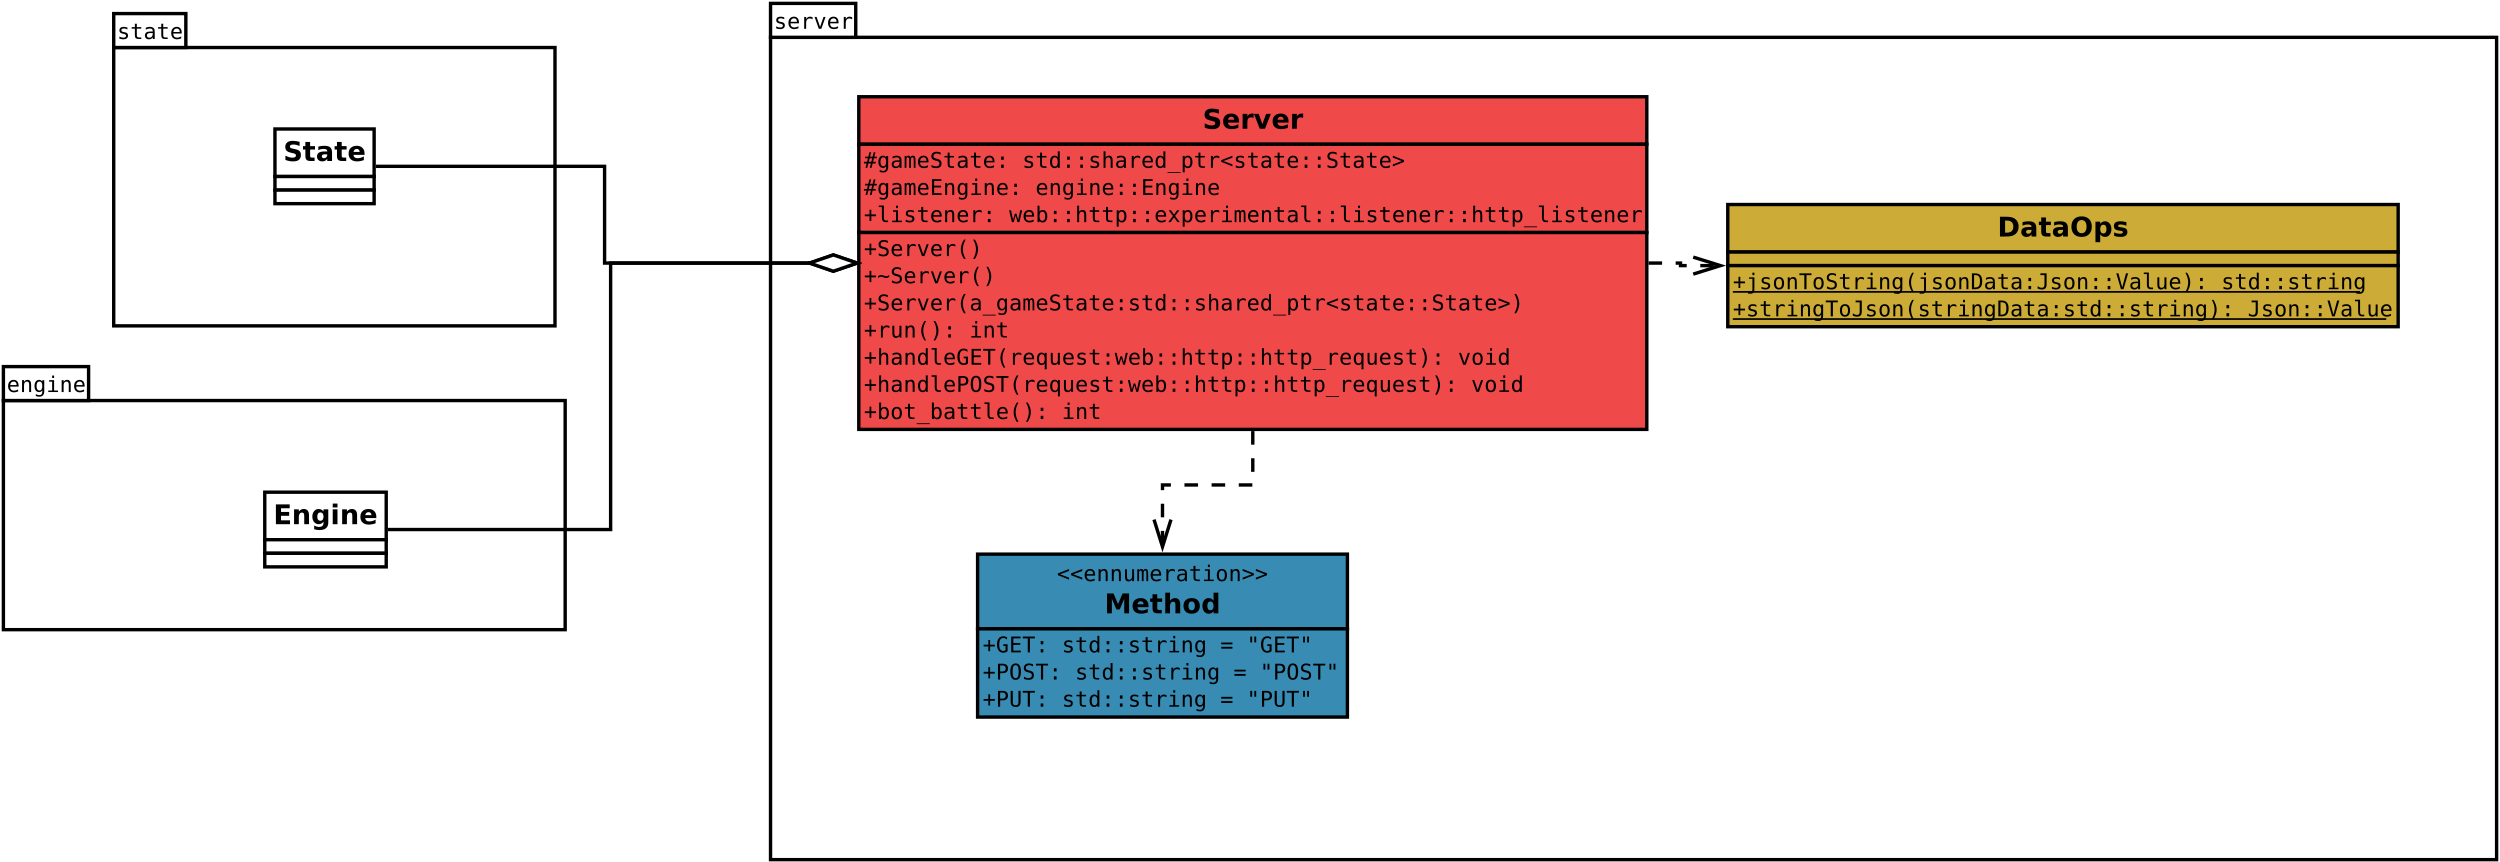 <?xml version="1.0" encoding="UTF-8"?>
<svg xmlns="http://www.w3.org/2000/svg" xmlns:xlink="http://www.w3.org/1999/xlink" width="1473pt" height="508pt" viewBox="0 0 1473 508" version="1.1">
<defs>
<g>
<symbol overflow="visible" id="glyph0-0">
<path style="stroke:none;" d="M 0.656 2.266 L 0.656 -9.016 L 7.047 -9.016 L 7.047 2.266 Z M 1.375 1.547 L 6.344 1.547 L 6.344 -8.297 L 1.375 -8.297 Z M 1.375 1.547 "/>
</symbol>
<symbol overflow="visible" id="glyph0-1">
<path style="stroke:none;" d="M 6.078 -6.75 L 6.078 -5.625 C 5.754 -5.82 5.426 -5.969 5.094 -6.062 C 4.758 -6.156 4.414 -6.203 4.062 -6.203 C 3.539 -6.203 3.148 -6.117 2.891 -5.953 C 2.641 -5.785 2.516 -5.531 2.516 -5.188 C 2.516 -4.875 2.609 -4.641 2.797 -4.484 C 2.992 -4.328 3.473 -4.176 4.234 -4.031 L 4.703 -3.938 C 5.273 -3.832 5.707 -3.617 6 -3.297 C 6.289 -2.973 6.438 -2.551 6.438 -2.031 C 6.438 -1.332 6.191 -0.785 5.703 -0.391 C 5.211 -0.004 4.531 0.188 3.656 0.188 C 3.301 0.188 2.938 0.148 2.562 0.078 C 2.188 0.004 1.773 -0.102 1.328 -0.25 L 1.328 -1.438 C 1.754 -1.219 2.164 -1.051 2.562 -0.938 C 2.957 -0.832 3.328 -0.781 3.672 -0.781 C 4.18 -0.781 4.578 -0.883 4.859 -1.094 C 5.141 -1.301 5.281 -1.586 5.281 -1.953 C 5.281 -2.484 4.77 -2.852 3.75 -3.062 L 3.688 -3.078 L 3.266 -3.156 C 2.598 -3.289 2.113 -3.508 1.812 -3.812 C 1.508 -4.125 1.359 -4.539 1.359 -5.062 C 1.359 -5.738 1.582 -6.258 2.031 -6.625 C 2.488 -6.988 3.141 -7.172 3.984 -7.172 C 4.359 -7.172 4.719 -7.133 5.062 -7.062 C 5.406 -6.988 5.742 -6.883 6.078 -6.75 Z M 6.078 -6.75 "/>
</symbol>
<symbol overflow="visible" id="glyph0-2">
<path style="stroke:none;" d="M 6.953 -3.781 L 6.953 -3.219 L 1.969 -3.219 L 1.969 -3.188 C 1.969 -2.426 2.164 -1.836 2.562 -1.422 C 2.957 -1.004 3.52 -0.797 4.25 -0.797 C 4.613 -0.797 4.992 -0.852 5.391 -0.969 C 5.797 -1.082 6.223 -1.258 6.672 -1.5 L 6.672 -0.359 C 6.242 -0.18 5.828 -0.047 5.422 0.047 C 5.016 0.141 4.617 0.188 4.234 0.188 C 3.148 0.188 2.301 -0.141 1.688 -0.797 C 1.07 -1.453 0.766 -2.352 0.766 -3.5 C 0.766 -4.613 1.062 -5.504 1.656 -6.172 C 2.258 -6.836 3.062 -7.172 4.062 -7.172 C 4.957 -7.172 5.66 -6.867 6.172 -6.266 C 6.691 -5.66 6.953 -4.832 6.953 -3.781 Z M 5.797 -4.125 C 5.785 -4.801 5.629 -5.312 5.328 -5.656 C 5.023 -6.008 4.586 -6.188 4.016 -6.188 C 3.461 -6.188 3.004 -6.004 2.641 -5.641 C 2.285 -5.273 2.078 -4.77 2.016 -4.125 Z M 5.797 -4.125 "/>
</symbol>
<symbol overflow="visible" id="glyph0-3">
<path style="stroke:none;" d="M 7.219 -5.562 C 6.969 -5.75 6.719 -5.883 6.469 -5.969 C 6.219 -6.062 5.938 -6.109 5.625 -6.109 C 4.914 -6.109 4.367 -5.879 3.984 -5.422 C 3.609 -4.973 3.422 -4.328 3.422 -3.484 L 3.422 0 L 2.266 0 L 2.266 -7 L 3.422 -7 L 3.422 -5.625 C 3.609 -6.125 3.898 -6.504 4.297 -6.766 C 4.703 -7.035 5.176 -7.172 5.719 -7.172 C 6 -7.172 6.258 -7.133 6.5 -7.062 C 6.75 -6.988 6.988 -6.879 7.219 -6.734 Z M 7.219 -5.562 "/>
</symbol>
<symbol overflow="visible" id="glyph0-4">
<path style="stroke:none;" d="M 0.625 -7 L 1.812 -7 L 3.844 -1.125 L 5.891 -7 L 7.078 -7 L 4.594 0 L 3.109 0 Z M 0.625 -7 "/>
</symbol>
<symbol overflow="visible" id="glyph0-5">
<path style="stroke:none;" d="M 4.281 -9.188 L 3.625 -6.594 L 5.156 -6.594 L 5.812 -9.188 L 6.812 -9.188 L 6.156 -6.594 L 7.672 -6.594 L 7.672 -5.625 L 5.922 -5.625 L 5.406 -3.547 L 6.953 -3.547 L 6.953 -2.594 L 5.156 -2.594 L 4.5 0 L 3.5 0 L 4.156 -2.594 L 2.625 -2.594 L 1.969 0 L 0.969 0 L 1.625 -2.594 L 0.016 -2.594 L 0.016 -3.547 L 1.875 -3.547 L 2.391 -5.625 L 0.734 -5.625 L 0.734 -6.594 L 2.625 -6.594 L 3.281 -9.188 Z M 4.922 -5.625 L 3.391 -5.625 L 2.875 -3.547 L 4.406 -3.547 Z M 4.922 -5.625 "/>
</symbol>
<symbol overflow="visible" id="glyph0-6">
<path style="stroke:none;" d="M 5.359 -3.562 C 5.359 -4.414 5.219 -5.066 4.938 -5.516 C 4.656 -5.961 4.25 -6.188 3.719 -6.188 C 3.156 -6.188 2.723 -5.961 2.422 -5.516 C 2.129 -5.066 1.984 -4.414 1.984 -3.562 C 1.984 -2.695 2.129 -2.035 2.422 -1.578 C 2.723 -1.129 3.156 -0.906 3.719 -0.906 C 4.25 -0.906 4.656 -1.129 4.938 -1.578 C 5.219 -2.035 5.359 -2.695 5.359 -3.562 Z M 6.516 -0.453 C 6.516 0.598 6.266 1.395 5.766 1.938 C 5.273 2.477 4.547 2.75 3.578 2.75 C 3.266 2.75 2.93 2.719 2.578 2.656 C 2.234 2.602 1.891 2.52 1.547 2.406 L 1.547 1.266 C 1.953 1.461 2.32 1.602 2.656 1.688 C 2.988 1.781 3.297 1.828 3.578 1.828 C 4.203 1.828 4.656 1.656 4.938 1.312 C 5.219 0.977 5.359 0.445 5.359 -0.281 L 5.359 -1.109 C 5.18 -0.723 4.93 -0.43 4.609 -0.234 C 4.297 -0.047 3.91 0.047 3.453 0.047 C 2.641 0.047 1.988 -0.273 1.5 -0.922 C 1.008 -1.578 0.766 -2.457 0.766 -3.562 C 0.766 -4.656 1.008 -5.531 1.5 -6.188 C 1.988 -6.844 2.641 -7.172 3.453 -7.172 C 3.898 -7.172 4.281 -7.078 4.594 -6.891 C 4.906 -6.711 5.16 -6.438 5.359 -6.062 L 5.359 -6.969 L 6.516 -6.969 Z M 6.516 -0.453 "/>
</symbol>
<symbol overflow="visible" id="glyph0-7">
<path style="stroke:none;" d="M 4.391 -3.516 L 4 -3.516 C 3.332 -3.516 2.828 -3.395 2.484 -3.156 C 2.148 -2.926 1.984 -2.578 1.984 -2.109 C 1.984 -1.691 2.109 -1.363 2.359 -1.125 C 2.617 -0.895 2.973 -0.781 3.422 -0.781 C 4.055 -0.781 4.551 -1 4.906 -1.438 C 5.27 -1.875 5.457 -2.484 5.469 -3.266 L 5.469 -3.516 Z M 6.609 -4 L 6.609 0 L 5.469 0 L 5.469 -1.031 C 5.219 -0.613 4.906 -0.305 4.531 -0.109 C 4.156 0.086 3.703 0.188 3.172 0.188 C 2.461 0.188 1.895 -0.016 1.469 -0.422 C 1.039 -0.828 0.828 -1.363 0.828 -2.031 C 0.828 -2.812 1.086 -3.406 1.609 -3.812 C 2.141 -4.219 2.91 -4.422 3.922 -4.422 L 5.469 -4.422 L 5.469 -4.594 C 5.457 -5.156 5.312 -5.562 5.031 -5.812 C 4.758 -6.062 4.316 -6.188 3.703 -6.188 C 3.305 -6.188 2.906 -6.129 2.5 -6.016 C 2.102 -5.91 1.719 -5.75 1.344 -5.531 L 1.344 -6.672 C 1.77 -6.836 2.176 -6.961 2.562 -7.047 C 2.957 -7.129 3.336 -7.172 3.703 -7.172 C 4.273 -7.172 4.766 -7.082 5.172 -6.906 C 5.586 -6.738 5.926 -6.484 6.188 -6.141 C 6.344 -5.93 6.453 -5.672 6.516 -5.359 C 6.578 -5.055 6.609 -4.602 6.609 -4 Z M 6.609 -4 "/>
</symbol>
<symbol overflow="visible" id="glyph0-8">
<path style="stroke:none;" d="M 4.219 -6.281 C 4.363 -6.582 4.547 -6.805 4.766 -6.953 C 4.984 -7.098 5.25 -7.172 5.562 -7.172 C 6.125 -7.172 6.52 -6.953 6.75 -6.516 C 6.977 -6.078 7.094 -5.258 7.094 -4.062 L 7.094 0 L 6.047 0 L 6.047 -4 C 6.047 -4.988 5.988 -5.602 5.875 -5.844 C 5.77 -6.082 5.57 -6.203 5.281 -6.203 C 4.945 -6.203 4.719 -6.07 4.594 -5.812 C 4.469 -5.562 4.406 -4.957 4.406 -4 L 4.406 0 L 3.359 0 L 3.359 -4 C 3.359 -5 3.297 -5.613 3.172 -5.844 C 3.055 -6.082 2.844 -6.203 2.531 -6.203 C 2.227 -6.203 2.016 -6.07 1.891 -5.812 C 1.773 -5.562 1.719 -4.957 1.719 -4 L 1.719 0 L 0.688 0 L 0.688 -7 L 1.719 -7 L 1.719 -6.406 C 1.863 -6.645 2.035 -6.832 2.234 -6.969 C 2.441 -7.102 2.676 -7.172 2.938 -7.172 C 3.258 -7.172 3.523 -7.098 3.734 -6.953 C 3.941 -6.805 4.102 -6.582 4.219 -6.281 Z M 4.219 -6.281 "/>
</symbol>
<symbol overflow="visible" id="glyph0-9">
<path style="stroke:none;" d="M 6.328 -9.016 L 6.328 -7.734 C 5.941 -7.973 5.555 -8.156 5.172 -8.281 C 4.785 -8.406 4.395 -8.469 4 -8.469 C 3.406 -8.469 2.938 -8.328 2.594 -8.047 C 2.25 -7.773 2.078 -7.406 2.078 -6.938 C 2.078 -6.52 2.188 -6.203 2.406 -5.984 C 2.633 -5.773 3.062 -5.598 3.688 -5.453 L 4.344 -5.297 C 5.219 -5.098 5.852 -4.781 6.25 -4.344 C 6.656 -3.906 6.859 -3.305 6.859 -2.547 C 6.859 -1.66 6.582 -0.984 6.031 -0.516 C 5.488 -0.047 4.691 0.188 3.641 0.188 C 3.203 0.188 2.758 0.141 2.312 0.047 C 1.875 -0.047 1.43 -0.188 0.984 -0.375 L 0.984 -1.719 C 1.461 -1.414 1.914 -1.191 2.344 -1.047 C 2.77 -0.91 3.203 -0.844 3.641 -0.844 C 4.273 -0.844 4.77 -0.984 5.125 -1.266 C 5.477 -1.555 5.656 -1.957 5.656 -2.469 C 5.656 -2.938 5.531 -3.289 5.281 -3.531 C 5.039 -3.781 4.617 -3.973 4.016 -4.109 L 3.344 -4.266 C 2.477 -4.461 1.848 -4.758 1.453 -5.156 C 1.066 -5.551 0.875 -6.078 0.875 -6.734 C 0.875 -7.566 1.148 -8.234 1.703 -8.734 C 2.266 -9.242 3.008 -9.5 3.938 -9.5 C 4.301 -9.5 4.68 -9.457 5.078 -9.375 C 5.473 -9.289 5.891 -9.172 6.328 -9.016 Z M 6.328 -9.016 "/>
</symbol>
<symbol overflow="visible" id="glyph0-10">
<path style="stroke:none;" d="M 3.844 -8.984 L 3.844 -7 L 6.453 -7 L 6.453 -6.109 L 3.844 -6.109 L 3.844 -2.312 C 3.844 -1.789 3.938 -1.426 4.125 -1.219 C 4.32 -1.02 4.664 -0.922 5.156 -0.922 L 6.453 -0.922 L 6.453 0 L 5.047 0 C 4.18 0 3.57 -0.172 3.219 -0.516 C 2.863 -0.859 2.688 -1.457 2.688 -2.312 L 2.688 -6.109 L 0.812 -6.109 L 0.812 -7 L 2.688 -7 L 2.688 -8.984 Z M 3.844 -8.984 "/>
</symbol>
<symbol overflow="visible" id="glyph0-11">
<path style="stroke:none;" d="M 3.062 -6.641 L 4.625 -6.641 L 4.625 -4.75 L 3.062 -4.75 Z M 3.062 -1.906 L 4.625 -1.906 L 4.625 0 L 3.062 0 Z M 3.062 -1.906 "/>
</symbol>
<symbol overflow="visible" id="glyph0-12">
<path style="stroke:none;" d=""/>
</symbol>
<symbol overflow="visible" id="glyph0-13">
<path style="stroke:none;" d="M 5.359 -6.109 L 5.359 -9.719 L 6.516 -9.719 L 6.516 0 L 5.359 0 L 5.359 -0.875 C 5.172 -0.531 4.914 -0.266 4.594 -0.078 C 4.281 0.098 3.914 0.188 3.5 0.188 C 2.645 0.188 1.973 -0.141 1.484 -0.797 C 1.004 -1.453 0.766 -2.359 0.766 -3.516 C 0.766 -4.648 1.008 -5.539 1.5 -6.188 C 1.988 -6.844 2.656 -7.172 3.5 -7.172 C 3.914 -7.172 4.285 -7.078 4.609 -6.891 C 4.93 -6.711 5.18 -6.453 5.359 -6.109 Z M 1.984 -3.5 C 1.984 -2.602 2.125 -1.926 2.406 -1.469 C 2.688 -1.02 3.102 -0.797 3.656 -0.797 C 4.219 -0.797 4.641 -1.023 4.922 -1.484 C 5.211 -1.941 5.359 -2.613 5.359 -3.5 C 5.359 -4.383 5.211 -5.051 4.922 -5.5 C 4.641 -5.957 4.219 -6.188 3.656 -6.188 C 3.102 -6.188 2.688 -5.957 2.406 -5.5 C 2.125 -5.051 1.984 -4.383 1.984 -3.5 Z M 1.984 -3.5 "/>
</symbol>
<symbol overflow="visible" id="glyph0-14">
<path style="stroke:none;" d="M 6.562 -4.344 L 6.562 0 L 5.406 0 L 5.406 -4.344 C 5.406 -4.969 5.297 -5.426 5.078 -5.719 C 4.859 -6.02 4.516 -6.172 4.047 -6.172 C 3.504 -6.172 3.086 -5.977 2.797 -5.594 C 2.516 -5.219 2.375 -4.672 2.375 -3.953 L 2.375 0 L 1.219 0 L 1.219 -9.719 L 2.375 -9.719 L 2.375 -5.953 C 2.57 -6.348 2.844 -6.648 3.188 -6.859 C 3.539 -7.066 3.957 -7.172 4.438 -7.172 C 5.156 -7.172 5.688 -6.938 6.031 -6.469 C 6.383 -6 6.562 -5.289 6.562 -4.344 Z M 6.562 -4.344 "/>
</symbol>
<symbol overflow="visible" id="glyph0-15">
<path style="stroke:none;" d="M 7.703 2.516 L 7.703 3.016 L 0 3.016 L 0 2.516 Z M 7.703 2.516 "/>
</symbol>
<symbol overflow="visible" id="glyph0-16">
<path style="stroke:none;" d="M 2.344 -0.875 L 2.344 2.656 L 1.188 2.656 L 1.188 -7 L 2.344 -7 L 2.344 -6.109 C 2.531 -6.453 2.785 -6.711 3.109 -6.891 C 3.43 -7.078 3.801 -7.172 4.219 -7.172 C 5.062 -7.172 5.723 -6.844 6.203 -6.188 C 6.68 -5.531 6.922 -4.625 6.922 -3.469 C 6.922 -2.332 6.676 -1.438 6.188 -0.781 C 5.707 -0.133 5.051 0.188 4.219 0.188 C 3.789 0.188 3.414 0.098 3.094 -0.078 C 2.781 -0.266 2.531 -0.531 2.344 -0.875 Z M 5.719 -3.5 C 5.719 -4.383 5.578 -5.051 5.297 -5.5 C 5.016 -5.957 4.598 -6.188 4.047 -6.188 C 3.484 -6.188 3.055 -5.957 2.766 -5.5 C 2.484 -5.051 2.344 -4.383 2.344 -3.5 C 2.344 -2.613 2.484 -1.941 2.766 -1.484 C 3.055 -1.023 3.484 -0.797 4.047 -0.797 C 4.598 -0.797 5.016 -1.02 5.297 -1.469 C 5.578 -1.926 5.719 -2.602 5.719 -3.5 Z M 5.719 -3.5 "/>
</symbol>
<symbol overflow="visible" id="glyph0-17">
<path style="stroke:none;" d="M 7.156 -6 L 1.844 -4 L 7.156 -2.031 L 7.156 -0.875 L 0.547 -3.5 L 0.547 -4.531 L 7.156 -7.141 Z M 7.156 -6 "/>
</symbol>
<symbol overflow="visible" id="glyph0-18">
<path style="stroke:none;" d="M 0.547 -6 L 0.547 -7.141 L 7.156 -4.531 L 7.156 -3.5 L 0.547 -0.875 L 0.547 -2.031 L 5.859 -4 Z M 0.547 -6 "/>
</symbol>
<symbol overflow="visible" id="glyph0-19">
<path style="stroke:none;" d="M 1.234 -9.328 L 6.766 -9.328 L 6.766 -8.266 L 2.5 -8.266 L 2.5 -5.5 L 6.578 -5.5 L 6.578 -4.438 L 2.5 -4.438 L 2.5 -1.062 L 6.891 -1.062 L 6.891 0 L 1.234 0 Z M 1.234 -9.328 "/>
</symbol>
<symbol overflow="visible" id="glyph0-20">
<path style="stroke:none;" d="M 6.562 -4.344 L 6.562 0 L 5.406 0 L 5.406 -4.344 C 5.406 -4.969 5.297 -5.426 5.078 -5.719 C 4.859 -6.02 4.516 -6.172 4.047 -6.172 C 3.504 -6.172 3.086 -5.977 2.797 -5.594 C 2.516 -5.219 2.375 -4.672 2.375 -3.953 L 2.375 0 L 1.219 0 L 1.219 -7 L 2.375 -7 L 2.375 -5.953 C 2.57 -6.348 2.844 -6.648 3.188 -6.859 C 3.539 -7.066 3.957 -7.172 4.438 -7.172 C 5.156 -7.172 5.688 -6.938 6.031 -6.469 C 6.383 -6 6.562 -5.289 6.562 -4.344 Z M 6.562 -4.344 "/>
</symbol>
<symbol overflow="visible" id="glyph0-21">
<path style="stroke:none;" d="M 1.594 -7 L 4.547 -7 L 4.547 -0.891 L 6.828 -0.891 L 6.828 0 L 1.109 0 L 1.109 -0.891 L 3.391 -0.891 L 3.391 -6.109 L 1.594 -6.109 Z M 3.391 -9.719 L 4.547 -9.719 L 4.547 -8.266 L 3.391 -8.266 Z M 3.391 -9.719 "/>
</symbol>
<symbol overflow="visible" id="glyph0-22">
<path style="stroke:none;" d="M 4.375 -7.312 L 4.375 -4.547 L 7.156 -4.547 L 7.156 -3.484 L 4.375 -3.484 L 4.375 -0.703 L 3.328 -0.703 L 3.328 -3.484 L 0.547 -3.484 L 0.547 -4.547 L 3.328 -4.547 L 3.328 -7.312 Z M 4.375 -7.312 "/>
</symbol>
<symbol overflow="visible" id="glyph0-23">
<path style="stroke:none;" d="M 4 -2.531 C 4 -2.02 4.094 -1.629 4.281 -1.359 C 4.469 -1.098 4.75 -0.969 5.125 -0.969 L 6.453 -0.969 L 6.453 0 L 5 0 C 4.312 0 3.781 -0.219 3.406 -0.656 C 3.031 -1.102 2.844 -1.727 2.844 -2.531 L 2.844 -8.891 L 1 -8.891 L 1 -9.797 L 4 -9.797 Z M 4 -2.531 "/>
</symbol>
<symbol overflow="visible" id="glyph0-24">
<path style="stroke:none;" d="M 0 -7 L 1.141 -7 L 2.359 -1.344 L 3.359 -4.953 L 4.344 -4.953 L 5.344 -1.344 L 6.562 -7 L 7.703 -7 L 6.062 0 L 4.969 0 L 3.844 -3.844 L 2.734 0 L 1.641 0 Z M 0 -7 "/>
</symbol>
<symbol overflow="visible" id="glyph0-25">
<path style="stroke:none;" d="M 5.734 -3.5 C 5.734 -4.383 5.594 -5.051 5.312 -5.5 C 5.031 -5.957 4.613 -6.188 4.062 -6.188 C 3.5 -6.188 3.07 -5.957 2.781 -5.5 C 2.5 -5.051 2.359 -4.383 2.359 -3.5 C 2.359 -2.613 2.5 -1.941 2.781 -1.484 C 3.07 -1.023 3.5 -0.797 4.062 -0.797 C 4.613 -0.797 5.031 -1.02 5.312 -1.469 C 5.594 -1.926 5.734 -2.602 5.734 -3.5 Z M 2.359 -6.109 C 2.535 -6.441 2.785 -6.703 3.109 -6.891 C 3.43 -7.078 3.805 -7.172 4.234 -7.172 C 5.078 -7.172 5.738 -6.844 6.219 -6.188 C 6.707 -5.539 6.953 -4.648 6.953 -3.516 C 6.953 -2.359 6.707 -1.453 6.219 -0.797 C 5.738 -0.141 5.07 0.188 4.219 0.188 C 3.801 0.188 3.43 0.098 3.109 -0.078 C 2.797 -0.266 2.547 -0.531 2.359 -0.875 L 2.359 0 L 1.203 0 L 1.203 -9.719 L 2.359 -9.719 Z M 2.359 -6.109 "/>
</symbol>
<symbol overflow="visible" id="glyph0-26">
<path style="stroke:none;" d="M 6.984 -7 L 4.484 -3.656 L 7.234 0 L 5.906 0 L 3.844 -2.812 L 1.812 0 L 0.469 0 L 3.219 -3.656 L 0.719 -7 L 2 -7 L 3.844 -4.469 L 5.688 -7 Z M 6.984 -7 "/>
</symbol>
<symbol overflow="visible" id="glyph0-27">
<path style="stroke:none;" d="M 5.531 -9.703 C 4.977 -8.754 4.562 -7.805 4.281 -6.859 C 4.008 -5.922 3.875 -4.973 3.875 -4.016 C 3.875 -3.066 4.008 -2.117 4.281 -1.172 C 4.562 -0.223 4.977 0.727 5.531 1.688 L 4.531 1.688 C 3.906 0.695 3.438 -0.266 3.125 -1.203 C 2.812 -2.148 2.656 -3.086 2.656 -4.016 C 2.656 -4.941 2.812 -5.875 3.125 -6.812 C 3.438 -7.758 3.906 -8.723 4.531 -9.703 Z M 5.531 -9.703 "/>
</symbol>
<symbol overflow="visible" id="glyph0-28">
<path style="stroke:none;" d="M 2.172 -9.703 L 3.172 -9.703 C 3.805 -8.723 4.273 -7.758 4.578 -6.812 C 4.891 -5.875 5.047 -4.941 5.047 -4.016 C 5.047 -3.078 4.891 -2.133 4.578 -1.188 C 4.273 -0.25 3.805 0.707 3.172 1.688 L 2.172 1.688 C 2.723 0.719 3.133 -0.234 3.406 -1.172 C 3.688 -2.117 3.828 -3.066 3.828 -4.016 C 3.828 -4.961 3.688 -5.91 3.406 -6.859 C 3.133 -7.805 2.723 -8.754 2.172 -9.703 Z M 2.172 -9.703 "/>
</symbol>
<symbol overflow="visible" id="glyph0-29">
<path style="stroke:none;" d="M 7.156 -4.875 L 7.156 -3.781 C 6.844 -3.539 6.535 -3.363 6.234 -3.25 C 5.941 -3.133 5.629 -3.078 5.297 -3.078 C 4.922 -3.078 4.5 -3.18 4.031 -3.391 C 3.938 -3.43 3.867 -3.461 3.828 -3.484 C 3.504 -3.617 3.234 -3.711 3.016 -3.766 C 2.805 -3.816 2.594 -3.844 2.375 -3.844 C 2.051 -3.844 1.738 -3.781 1.438 -3.656 C 1.145 -3.531 0.848 -3.336 0.547 -3.078 L 0.547 -4.156 C 0.867 -4.406 1.18 -4.586 1.484 -4.703 C 1.797 -4.816 2.125 -4.875 2.469 -4.875 C 2.688 -4.875 2.898 -4.848 3.109 -4.797 C 3.316 -4.754 3.578 -4.672 3.891 -4.547 C 3.941 -4.523 4.008 -4.492 4.094 -4.453 C 4.57 -4.223 5.008 -4.109 5.406 -4.109 C 5.695 -4.109 5.984 -4.172 6.266 -4.297 C 6.547 -4.422 6.844 -4.613 7.156 -4.875 Z M 7.156 -4.875 "/>
</symbol>
<symbol overflow="visible" id="glyph0-30">
<path style="stroke:none;" d="M 1.219 -2.656 L 1.219 -6.984 L 2.375 -6.984 L 2.375 -2.656 C 2.375 -2.02 2.484 -1.551 2.703 -1.25 C 2.922 -0.957 3.266 -0.812 3.734 -0.812 C 4.273 -0.812 4.688 -1.004 4.969 -1.391 C 5.258 -1.773 5.406 -2.32 5.406 -3.031 L 5.406 -6.984 L 6.562 -6.984 L 6.562 0 L 5.406 0 L 5.406 -1.047 C 5.207 -0.641 4.93 -0.332 4.578 -0.125 C 4.223 0.082 3.812 0.188 3.344 0.188 C 2.625 0.188 2.086 -0.047 1.734 -0.516 C 1.391 -0.984 1.219 -1.695 1.219 -2.656 Z M 1.219 -2.656 "/>
</symbol>
<symbol overflow="visible" id="glyph0-31">
<path style="stroke:none;" d="M 6.891 -0.766 C 6.555 -0.453 6.176 -0.211 5.75 -0.047 C 5.332 0.109 4.879 0.188 4.391 0.188 C 3.203 0.188 2.281 -0.234 1.625 -1.078 C 0.969 -1.93 0.641 -3.125 0.641 -4.656 C 0.641 -6.176 0.973 -7.363 1.641 -8.219 C 2.305 -9.07 3.234 -9.5 4.422 -9.5 C 4.805 -9.5 5.176 -9.441 5.531 -9.328 C 5.895 -9.223 6.242 -9.055 6.578 -8.828 L 6.578 -7.531 C 6.242 -7.852 5.898 -8.086 5.547 -8.234 C 5.191 -8.391 4.816 -8.469 4.422 -8.469 C 3.598 -8.469 2.977 -8.148 2.562 -7.516 C 2.156 -6.879 1.953 -5.926 1.953 -4.656 C 1.953 -3.363 2.148 -2.406 2.547 -1.781 C 2.953 -1.156 3.566 -0.844 4.391 -0.844 C 4.672 -0.844 4.914 -0.875 5.125 -0.938 C 5.332 -1 5.52 -1.102 5.688 -1.25 L 5.688 -3.75 L 4.344 -3.75 L 4.344 -4.781 L 6.891 -4.781 Z M 6.891 -0.766 "/>
</symbol>
<symbol overflow="visible" id="glyph0-32">
<path style="stroke:none;" d="M 0.297 -9.328 L 7.406 -9.328 L 7.406 -8.266 L 4.5 -8.266 L 4.5 0 L 3.219 0 L 3.219 -8.266 L 0.297 -8.266 Z M 0.297 -9.328 "/>
</symbol>
<symbol overflow="visible" id="glyph0-33">
<path style="stroke:none;" d="M 2.078 -3.469 C 2.078 -2.57 2.219 -1.895 2.5 -1.438 C 2.781 -0.988 3.195 -0.766 3.75 -0.766 C 4.301 -0.766 4.719 -0.992 5 -1.453 C 5.289 -1.91 5.438 -2.582 5.438 -3.469 C 5.438 -4.352 5.289 -5.023 5 -5.484 C 4.719 -5.941 4.301 -6.172 3.75 -6.172 C 3.195 -6.172 2.781 -5.941 2.5 -5.484 C 2.219 -5.035 2.078 -4.363 2.078 -3.469 Z M 5.438 -0.875 C 5.25 -0.52 4.992 -0.25 4.672 -0.062 C 4.359 0.113 3.988 0.203 3.562 0.203 C 2.727 0.203 2.066 -0.117 1.578 -0.766 C 1.098 -1.41 0.859 -2.301 0.859 -3.438 C 0.859 -4.602 1.098 -5.508 1.578 -6.156 C 2.066 -6.812 2.727 -7.141 3.562 -7.141 C 3.977 -7.141 4.348 -7.047 4.672 -6.859 C 4.992 -6.68 5.25 -6.422 5.438 -6.078 L 5.438 -6.969 L 6.594 -6.969 L 6.594 2.688 L 5.438 2.688 Z M 5.438 -0.875 "/>
</symbol>
<symbol overflow="visible" id="glyph0-34">
<path style="stroke:none;" d="M 3.844 -6.188 C 3.258 -6.188 2.816 -5.957 2.516 -5.5 C 2.223 -5.051 2.078 -4.383 2.078 -3.5 C 2.078 -2.602 2.223 -1.926 2.516 -1.469 C 2.816 -1.02 3.258 -0.797 3.844 -0.797 C 4.438 -0.797 4.879 -1.02 5.172 -1.469 C 5.473 -1.926 5.625 -2.602 5.625 -3.5 C 5.625 -4.383 5.473 -5.051 5.172 -5.5 C 4.879 -5.957 4.438 -6.188 3.844 -6.188 Z M 3.844 -7.172 C 4.82 -7.172 5.566 -6.852 6.078 -6.219 C 6.586 -5.594 6.844 -4.688 6.844 -3.5 C 6.844 -2.301 6.586 -1.383 6.078 -0.75 C 5.566 -0.125 4.82 0.188 3.844 0.188 C 2.875 0.188 2.133 -0.125 1.625 -0.75 C 1.113 -1.383 0.859 -2.301 0.859 -3.5 C 0.859 -4.688 1.113 -5.594 1.625 -6.219 C 2.133 -6.852 2.875 -7.172 3.844 -7.172 Z M 3.844 -7.172 "/>
</symbol>
<symbol overflow="visible" id="glyph0-35">
<path style="stroke:none;" d="M 2.5 -8.297 L 2.5 -4.781 L 3.953 -4.781 C 4.535 -4.781 4.988 -4.938 5.312 -5.25 C 5.645 -5.562 5.812 -5.992 5.812 -6.547 C 5.812 -7.098 5.648 -7.523 5.328 -7.828 C 5.004 -8.141 4.547 -8.297 3.953 -8.297 Z M 1.234 -9.328 L 3.953 -9.328 C 4.992 -9.328 5.781 -9.086 6.312 -8.609 C 6.852 -8.141 7.125 -7.453 7.125 -6.547 C 7.125 -5.617 6.859 -4.922 6.328 -4.453 C 5.797 -3.984 5.004 -3.75 3.953 -3.75 L 2.5 -3.75 L 2.5 0 L 1.234 0 Z M 1.234 -9.328 "/>
</symbol>
<symbol overflow="visible" id="glyph0-36">
<path style="stroke:none;" d="M 5.656 -4.656 C 5.656 -6.02 5.516 -6.992 5.234 -7.578 C 4.953 -8.172 4.488 -8.469 3.844 -8.469 C 3.207 -8.469 2.75 -8.172 2.469 -7.578 C 2.188 -6.992 2.047 -6.02 2.047 -4.656 C 2.047 -3.289 2.188 -2.312 2.469 -1.719 C 2.75 -1.133 3.207 -0.844 3.844 -0.844 C 4.488 -0.844 4.953 -1.133 5.234 -1.719 C 5.516 -2.301 5.656 -3.281 5.656 -4.656 Z M 6.969 -4.656 C 6.969 -3.031 6.711 -1.816 6.203 -1.016 C 5.691 -0.211 4.906 0.188 3.844 0.188 C 2.789 0.188 2.008 -0.207 1.5 -1 C 0.988 -1.801 0.734 -3.02 0.734 -4.656 C 0.734 -6.281 0.988 -7.492 1.5 -8.297 C 2.02 -9.098 2.801 -9.5 3.844 -9.5 C 4.906 -9.5 5.691 -9.098 6.203 -8.297 C 6.711 -7.492 6.969 -6.281 6.969 -4.656 Z M 6.969 -4.656 "/>
</symbol>
<symbol overflow="visible" id="glyph0-37">
<path style="stroke:none;" d="M 0.547 -3.281 L 7.156 -3.281 L 7.156 -2.203 L 0.547 -2.203 Z M 0.547 -5.812 L 7.156 -5.812 L 7.156 -4.75 L 0.547 -4.75 Z M 0.547 -5.812 "/>
</symbol>
<symbol overflow="visible" id="glyph0-38">
<path style="stroke:none;" d="M 5.594 -9.328 L 5.594 -5.859 L 4.5 -5.859 L 4.5 -9.328 Z M 3.203 -9.328 L 3.203 -5.859 L 2.109 -5.859 L 2.109 -9.328 Z M 3.203 -9.328 "/>
</symbol>
<symbol overflow="visible" id="glyph0-39">
<path style="stroke:none;" d="M 0.922 -3.578 L 0.922 -9.328 L 2.188 -9.328 L 2.188 -3 C 2.188 -2.551 2.195 -2.227 2.219 -2.031 C 2.25 -1.844 2.297 -1.695 2.359 -1.594 C 2.492 -1.344 2.688 -1.156 2.938 -1.031 C 3.188 -0.906 3.488 -0.844 3.844 -0.844 C 4.207 -0.844 4.516 -0.906 4.766 -1.031 C 5.016 -1.156 5.207 -1.344 5.344 -1.594 C 5.406 -1.695 5.445 -1.844 5.469 -2.031 C 5.5 -2.219 5.516 -2.539 5.516 -3 L 5.516 -9.328 L 6.781 -9.328 L 6.781 -3.578 C 6.781 -2.629 6.719 -1.953 6.594 -1.547 C 6.477 -1.141 6.273 -0.805 5.984 -0.547 C 5.711 -0.305 5.398 -0.125 5.047 0 C 4.691 0.125 4.289 0.188 3.844 0.188 C 3.406 0.188 3.008 0.125 2.656 0 C 2.301 -0.125 1.988 -0.305 1.719 -0.547 C 1.426 -0.805 1.219 -1.141 1.094 -1.547 C 0.977 -1.961 0.922 -2.641 0.922 -3.578 Z M 0.922 -3.578 "/>
</symbol>
<symbol overflow="visible" id="glyph0-40">
<path style="stroke:none;" d="M 3.75 0.125 L 3.75 -6.109 L 1.766 -6.109 L 1.766 -7 L 4.906 -7 L 4.906 0.125 C 4.906 0.938 4.719 1.562 4.344 2 C 3.969 2.438 3.438 2.656 2.75 2.656 L 1.156 2.656 L 1.156 1.688 L 2.625 1.688 C 3 1.688 3.281 1.555 3.469 1.297 C 3.656 1.035 3.75 0.645 3.75 0.125 Z M 3.75 -9.719 L 4.906 -9.719 L 4.906 -8.266 L 3.75 -8.266 Z M 3.75 -9.719 "/>
</symbol>
<symbol overflow="visible" id="glyph0-41">
<path style="stroke:none;" d="M 2.719 -1.031 C 3.781 -1.031 4.52 -1.289 4.938 -1.812 C 5.363 -2.344 5.578 -3.289 5.578 -4.656 C 5.578 -6.031 5.367 -6.977 4.953 -7.5 C 4.535 -8.031 3.789 -8.297 2.719 -8.297 L 2.125 -8.297 L 2.125 -1.031 Z M 2.75 -9.328 C 4.176 -9.328 5.223 -8.945 5.891 -8.188 C 6.566 -7.426 6.906 -6.25 6.906 -4.656 C 6.906 -3.062 6.566 -1.883 5.891 -1.125 C 5.223 -0.375 4.176 0 2.75 0 L 0.859 0 L 0.859 -9.328 Z M 2.75 -9.328 "/>
</symbol>
<symbol overflow="visible" id="glyph0-42">
<path style="stroke:none;" d="M 0.688 -0.375 L 0.688 -1.859 C 1.062 -1.516 1.453 -1.258 1.859 -1.094 C 2.266 -0.926 2.68 -0.844 3.109 -0.844 C 3.703 -0.844 4.117 -1 4.359 -1.312 C 4.598 -1.625 4.719 -2.203 4.719 -3.047 L 4.719 -8.266 L 2.328 -8.266 L 2.328 -9.328 L 5.969 -9.328 L 5.969 -3.047 C 5.969 -1.867 5.75 -1.035 5.312 -0.547 C 4.875 -0.055 4.141 0.188 3.109 0.188 C 2.711 0.188 2.316 0.141 1.922 0.047 C 1.523 -0.047 1.113 -0.188 0.688 -0.375 Z M 0.688 -0.375 "/>
</symbol>
<symbol overflow="visible" id="glyph0-43">
<path style="stroke:none;" d="M 3.844 -1.062 L 6.047 -9.328 L 7.344 -9.328 L 4.625 0 L 3.094 0 L 0.359 -9.328 L 1.656 -9.328 Z M 3.844 -1.062 "/>
</symbol>
<symbol overflow="visible" id="glyph1-0">
<path style="stroke:none;" d="M 0.797 2.828 L 0.797 -11.281 L 8.797 -11.281 L 8.797 2.828 Z M 1.703 1.938 L 7.906 1.938 L 7.906 -10.391 L 1.703 -10.391 Z M 1.703 1.938 "/>
</symbol>
<symbol overflow="visible" id="glyph1-1">
<path style="stroke:none;" d="M 9.594 -11.297 L 9.594 -8.828 C 8.945 -9.117 8.316 -9.336 7.703 -9.484 C 7.098 -9.629 6.523 -9.703 5.984 -9.703 C 5.266 -9.703 4.734 -9.602 4.391 -9.406 C 4.047 -9.207 3.875 -8.898 3.875 -8.484 C 3.875 -8.172 3.988 -7.926 4.219 -7.75 C 4.457 -7.57 4.879 -7.422 5.484 -7.297 L 6.766 -7.047 C 8.066 -6.785 8.988 -6.391 9.531 -5.859 C 10.082 -5.328 10.359 -4.57 10.359 -3.594 C 10.359 -2.301 9.973 -1.336 9.203 -0.703 C 8.441 -0.078 7.281 0.234 5.719 0.234 C 4.977 0.234 4.234 0.16 3.484 0.016 C 2.742 -0.129 2 -0.336 1.25 -0.609 L 1.25 -3.156 C 2 -2.758 2.719 -2.457 3.406 -2.25 C 4.102 -2.051 4.773 -1.953 5.422 -1.953 C 6.078 -1.953 6.578 -2.062 6.922 -2.281 C 7.273 -2.5 7.453 -2.812 7.453 -3.219 C 7.453 -3.582 7.332 -3.863 7.094 -4.062 C 6.863 -4.258 6.395 -4.438 5.688 -4.594 L 4.516 -4.859 C 3.348 -5.109 2.492 -5.504 1.953 -6.047 C 1.422 -6.598 1.156 -7.336 1.156 -8.266 C 1.156 -9.422 1.531 -10.312 2.281 -10.938 C 3.031 -11.562 4.109 -11.875 5.516 -11.875 C 6.148 -11.875 6.805 -11.828 7.484 -11.734 C 8.16 -11.641 8.863 -11.492 9.594 -11.297 Z M 9.594 -11.297 "/>
</symbol>
<symbol overflow="visible" id="glyph1-2">
<path style="stroke:none;" d="M 10.078 -4.406 L 10.078 -3.609 L 3.547 -3.609 C 3.609 -2.953 3.844 -2.457 4.25 -2.125 C 4.656 -1.801 5.223 -1.641 5.953 -1.641 C 6.547 -1.641 7.148 -1.723 7.766 -1.891 C 8.379 -2.066 9.016 -2.332 9.672 -2.688 L 9.672 -0.531 C 9.004 -0.281 8.336 -0.094 7.672 0.031 C 7.016 0.164 6.359 0.234 5.703 0.234 C 4.117 0.234 2.883 -0.164 2 -0.969 C 1.125 -1.781 0.688 -2.914 0.688 -4.375 C 0.688 -5.801 1.117 -6.922 1.984 -7.734 C 2.848 -8.555 4.035 -8.969 5.547 -8.969 C 6.922 -8.969 8.02 -8.551 8.844 -7.719 C 9.664 -6.895 10.078 -5.789 10.078 -4.406 Z M 7.203 -5.328 C 7.203 -5.859 7.047 -6.285 6.734 -6.609 C 6.43 -6.941 6.031 -7.109 5.531 -7.109 C 4.988 -7.109 4.547 -6.953 4.203 -6.641 C 3.867 -6.336 3.66 -5.898 3.578 -5.328 Z M 7.203 -5.328 "/>
</symbol>
<symbol overflow="visible" id="glyph1-3">
<path style="stroke:none;" d="M 7.844 -6.375 C 7.602 -6.488 7.359 -6.57 7.109 -6.625 C 6.867 -6.676 6.629 -6.703 6.391 -6.703 C 5.672 -6.703 5.113 -6.473 4.719 -6.016 C 4.332 -5.555 4.141 -4.895 4.141 -4.031 L 4.141 0 L 1.344 0 L 1.344 -8.75 L 4.141 -8.75 L 4.141 -7.312 C 4.504 -7.883 4.914 -8.301 5.375 -8.562 C 5.844 -8.832 6.406 -8.969 7.062 -8.969 C 7.156 -8.969 7.254 -8.961 7.359 -8.953 C 7.473 -8.941 7.633 -8.926 7.844 -8.906 Z M 7.844 -6.375 "/>
</symbol>
<symbol overflow="visible" id="glyph1-4">
<path style="stroke:none;" d="M 0.25 -8.75 L 3.047 -8.75 L 5.219 -2.703 L 7.391 -8.75 L 10.203 -8.75 L 6.75 0 L 3.688 0 Z M 0.25 -8.75 "/>
</symbol>
<symbol overflow="visible" id="glyph1-5">
<path style="stroke:none;" d="M 4.406 -11.234 L 4.406 -8.75 L 7.281 -8.75 L 7.281 -6.75 L 4.406 -6.75 L 4.406 -3.047 C 4.406 -2.641 4.484 -2.363 4.641 -2.219 C 4.805 -2.07 5.129 -2 5.609 -2 L 7.047 -2 L 7.047 0 L 4.641 0 C 3.535 0 2.754 -0.227 2.297 -0.688 C 1.836 -1.156 1.609 -1.941 1.609 -3.047 L 1.609 -6.75 L 0.219 -6.75 L 0.219 -8.75 L 1.609 -8.75 L 1.609 -11.234 Z M 4.406 -11.234 "/>
</symbol>
<symbol overflow="visible" id="glyph1-6">
<path style="stroke:none;" d="M 5.266 -3.938 C 4.68 -3.938 4.242 -3.836 3.953 -3.641 C 3.66 -3.441 3.516 -3.148 3.516 -2.766 C 3.516 -2.41 3.629 -2.133 3.859 -1.938 C 4.098 -1.738 4.43 -1.641 4.859 -1.641 C 5.379 -1.641 5.816 -1.828 6.172 -2.203 C 6.535 -2.578 6.719 -3.051 6.719 -3.625 L 6.719 -3.938 Z M 9.547 -5 L 9.547 0 L 6.719 0 L 6.719 -1.297 C 6.344 -0.766 5.922 -0.375 5.453 -0.125 C 4.984 0.113 4.414 0.234 3.75 0.234 C 2.844 0.234 2.102 -0.031 1.531 -0.562 C 0.969 -1.094 0.688 -1.781 0.688 -2.625 C 0.688 -3.656 1.039 -4.41 1.75 -4.891 C 2.457 -5.367 3.566 -5.609 5.078 -5.609 L 6.719 -5.609 L 6.719 -5.828 C 6.719 -6.266 6.539 -6.586 6.188 -6.797 C 5.844 -7.004 5.301 -7.109 4.562 -7.109 C 3.969 -7.109 3.41 -7.047 2.891 -6.922 C 2.379 -6.805 1.898 -6.629 1.453 -6.391 L 1.453 -8.516 C 2.055 -8.66 2.66 -8.77 3.266 -8.844 C 3.867 -8.926 4.473 -8.969 5.078 -8.969 C 6.648 -8.969 7.785 -8.656 8.484 -8.031 C 9.191 -7.406 9.547 -6.395 9.547 -5 Z M 9.547 -5 "/>
</symbol>
<symbol overflow="visible" id="glyph1-7">
<path style="stroke:none;" d="M 1.469 -11.672 L 9.594 -11.672 L 9.594 -9.391 L 4.484 -9.391 L 4.484 -7.219 L 9.281 -7.219 L 9.281 -4.953 L 4.484 -4.953 L 4.484 -2.281 L 9.766 -2.281 L 9.766 0 L 1.469 0 Z M 1.469 -11.672 "/>
</symbol>
<symbol overflow="visible" id="glyph1-8">
<path style="stroke:none;" d="M 10.141 -5.328 L 10.141 0 L 7.328 0 L 7.328 -4.078 C 7.328 -4.836 7.312 -5.359 7.281 -5.641 C 7.25 -5.93 7.191 -6.145 7.109 -6.281 C 6.992 -6.457 6.844 -6.598 6.656 -6.703 C 6.469 -6.805 6.254 -6.859 6.016 -6.859 C 5.43 -6.859 4.973 -6.629 4.641 -6.172 C 4.305 -5.723 4.141 -5.102 4.141 -4.312 L 4.141 0 L 1.344 0 L 1.344 -8.75 L 4.141 -8.75 L 4.141 -7.469 C 4.566 -7.977 5.016 -8.352 5.484 -8.594 C 5.961 -8.844 6.488 -8.969 7.062 -8.969 C 8.07 -8.969 8.836 -8.656 9.359 -8.031 C 9.879 -7.414 10.141 -6.516 10.141 -5.328 Z M 10.141 -5.328 "/>
</symbol>
<symbol overflow="visible" id="glyph1-9">
<path style="stroke:none;" d="M 7.297 -1.484 C 6.91 -0.973 6.484 -0.598 6.016 -0.359 C 5.555 -0.117 5.023 0 4.422 0 C 3.348 0 2.461 -0.422 1.766 -1.266 C 1.066 -2.109 0.719 -3.18 0.719 -4.484 C 0.719 -5.785 1.066 -6.852 1.766 -7.688 C 2.461 -8.531 3.348 -8.953 4.422 -8.953 C 5.023 -8.953 5.555 -8.832 6.016 -8.594 C 6.484 -8.352 6.91 -7.973 7.297 -7.453 L 7.297 -8.75 L 10.109 -8.75 L 10.109 -0.891 C 10.109 0.523 9.664 1.602 8.781 2.344 C 7.895 3.082 6.609 3.453 4.922 3.453 C 4.367 3.453 3.836 3.41 3.328 3.328 C 2.816 3.242 2.305 3.117 1.797 2.953 L 1.797 0.766 C 2.285 1.047 2.766 1.254 3.234 1.391 C 3.703 1.535 4.172 1.609 4.641 1.609 C 5.555 1.609 6.227 1.406 6.656 1 C 7.082 0.602 7.297 -0.023 7.297 -0.891 Z M 5.453 -6.938 C 4.879 -6.938 4.43 -6.723 4.109 -6.297 C 3.785 -5.867 3.625 -5.266 3.625 -4.484 C 3.625 -3.68 3.781 -3.07 4.094 -2.656 C 4.406 -2.238 4.859 -2.031 5.453 -2.031 C 6.035 -2.031 6.488 -2.242 6.812 -2.672 C 7.133 -3.098 7.297 -3.703 7.297 -4.484 C 7.297 -5.266 7.133 -5.867 6.812 -6.297 C 6.488 -6.723 6.035 -6.938 5.453 -6.938 Z M 5.453 -6.938 "/>
</symbol>
<symbol overflow="visible" id="glyph1-10">
<path style="stroke:none;" d="M 1.344 -8.75 L 4.141 -8.75 L 4.141 0 L 1.344 0 Z M 1.344 -12.156 L 4.141 -12.156 L 4.141 -9.875 L 1.344 -9.875 Z M 1.344 -12.156 "/>
</symbol>
<symbol overflow="visible" id="glyph1-11">
<path style="stroke:none;" d="M 1.469 -11.672 L 5.297 -11.672 L 7.953 -5.422 L 10.625 -11.672 L 14.453 -11.672 L 14.453 0 L 11.609 0 L 11.609 -8.531 L 8.922 -2.25 L 7.016 -2.25 L 4.328 -8.531 L 4.328 0 L 1.469 0 Z M 1.469 -11.672 "/>
</symbol>
<symbol overflow="visible" id="glyph1-12">
<path style="stroke:none;" d="M 10.141 -5.328 L 10.141 0 L 7.328 0 L 7.328 -4.062 C 7.328 -4.832 7.312 -5.359 7.281 -5.641 C 7.25 -5.93 7.191 -6.145 7.109 -6.281 C 6.992 -6.457 6.844 -6.598 6.656 -6.703 C 6.469 -6.805 6.254 -6.859 6.016 -6.859 C 5.43 -6.859 4.973 -6.629 4.641 -6.172 C 4.305 -5.723 4.141 -5.102 4.141 -4.312 L 4.141 0 L 1.344 0 L 1.344 -12.156 L 4.141 -12.156 L 4.141 -7.469 C 4.566 -7.977 5.016 -8.352 5.484 -8.594 C 5.961 -8.844 6.488 -8.969 7.062 -8.969 C 8.07 -8.969 8.836 -8.656 9.359 -8.031 C 9.879 -7.414 10.141 -6.516 10.141 -5.328 Z M 10.141 -5.328 "/>
</symbol>
<symbol overflow="visible" id="glyph1-13">
<path style="stroke:none;" d="M 5.516 -6.969 C 4.891 -6.969 4.414 -6.742 4.094 -6.297 C 3.77 -5.848 3.609 -5.207 3.609 -4.375 C 3.609 -3.531 3.77 -2.883 4.094 -2.438 C 4.414 -2 4.891 -1.781 5.516 -1.781 C 6.117 -1.781 6.582 -2 6.906 -2.438 C 7.227 -2.883 7.391 -3.531 7.391 -4.375 C 7.391 -5.207 7.227 -5.848 6.906 -6.297 C 6.582 -6.742 6.117 -6.969 5.516 -6.969 Z M 5.516 -8.969 C 7.016 -8.969 8.188 -8.562 9.031 -7.75 C 9.883 -6.938 10.312 -5.812 10.312 -4.375 C 10.312 -2.938 9.883 -1.805 9.031 -0.984 C 8.188 -0.172 7.016 0.234 5.516 0.234 C 4.004 0.234 2.82 -0.172 1.969 -0.984 C 1.113 -1.805 0.688 -2.938 0.688 -4.375 C 0.688 -5.812 1.113 -6.938 1.969 -7.75 C 2.82 -8.562 4.004 -8.969 5.516 -8.969 Z M 5.516 -8.969 "/>
</symbol>
<symbol overflow="visible" id="glyph1-14">
<path style="stroke:none;" d="M 7.297 -7.469 L 7.297 -12.156 L 10.109 -12.156 L 10.109 0 L 7.297 0 L 7.297 -1.266 C 6.91 -0.754 6.484 -0.375 6.016 -0.125 C 5.555 0.113 5.023 0.234 4.422 0.234 C 3.336 0.234 2.445 -0.191 1.75 -1.047 C 1.062 -1.91 0.719 -3.02 0.719 -4.375 C 0.719 -5.719 1.062 -6.816 1.75 -7.672 C 2.445 -8.535 3.336 -8.969 4.422 -8.969 C 5.023 -8.969 5.555 -8.844 6.016 -8.594 C 6.484 -8.352 6.91 -7.977 7.297 -7.469 Z M 5.453 -1.812 C 6.055 -1.812 6.516 -2.031 6.828 -2.469 C 7.141 -2.906 7.297 -3.539 7.297 -4.375 C 7.297 -5.207 7.141 -5.844 6.828 -6.281 C 6.516 -6.719 6.055 -6.938 5.453 -6.938 C 4.859 -6.938 4.406 -6.719 4.094 -6.281 C 3.781 -5.844 3.625 -5.207 3.625 -4.375 C 3.625 -3.539 3.781 -2.906 4.094 -2.469 C 4.406 -2.031 4.859 -1.812 5.453 -1.812 Z M 5.453 -1.812 "/>
</symbol>
<symbol overflow="visible" id="glyph1-15">
<path style="stroke:none;" d="M 4.484 -9.391 L 4.484 -2.281 L 5.562 -2.281 C 6.789 -2.281 7.727 -2.582 8.375 -3.188 C 9.02 -3.801 9.344 -4.688 9.344 -5.844 C 9.344 -7 9.02 -7.879 8.375 -8.484 C 7.727 -9.086 6.789 -9.391 5.562 -9.391 Z M 1.469 -11.672 L 4.641 -11.672 C 6.41 -11.672 7.727 -11.539 8.594 -11.281 C 9.469 -11.031 10.211 -10.602 10.828 -10 C 11.379 -9.477 11.785 -8.875 12.047 -8.188 C 12.316 -7.5 12.453 -6.719 12.453 -5.844 C 12.453 -4.969 12.316 -4.18 12.047 -3.484 C 11.785 -2.797 11.379 -2.191 10.828 -1.672 C 10.203 -1.066 9.453 -0.633 8.578 -0.375 C 7.703 -0.125 6.391 0 4.641 0 L 1.469 0 Z M 1.469 -11.672 "/>
</symbol>
<symbol overflow="visible" id="glyph1-16">
<path style="stroke:none;" d="M 6.797 -9.703 C 5.879 -9.703 5.164 -9.363 4.656 -8.688 C 4.156 -8.008 3.906 -7.055 3.906 -5.828 C 3.906 -4.598 4.156 -3.645 4.656 -2.969 C 5.164 -2.289 5.879 -1.953 6.797 -1.953 C 7.723 -1.953 8.438 -2.289 8.938 -2.969 C 9.445 -3.645 9.703 -4.598 9.703 -5.828 C 9.703 -7.055 9.445 -8.008 8.938 -8.688 C 8.438 -9.363 7.723 -9.703 6.797 -9.703 Z M 6.797 -11.875 C 8.672 -11.875 10.141 -11.336 11.203 -10.266 C 12.266 -9.191 12.797 -7.711 12.797 -5.828 C 12.797 -3.941 12.266 -2.457 11.203 -1.375 C 10.141 -0.301 8.672 0.234 6.797 0.234 C 4.93 0.234 3.461 -0.301 2.391 -1.375 C 1.328 -2.457 0.797 -3.941 0.797 -5.828 C 0.797 -7.711 1.328 -9.191 2.391 -10.266 C 3.461 -11.336 4.93 -11.875 6.797 -11.875 Z M 6.797 -11.875 "/>
</symbol>
<symbol overflow="visible" id="glyph1-17">
<path style="stroke:none;" d="M 4.141 -1.266 L 4.141 3.328 L 1.344 3.328 L 1.344 -8.75 L 4.141 -8.75 L 4.141 -7.469 C 4.523 -7.977 4.953 -8.352 5.422 -8.594 C 5.891 -8.844 6.43 -8.969 7.047 -8.969 C 8.117 -8.969 9 -8.535 9.688 -7.672 C 10.383 -6.816 10.734 -5.719 10.734 -4.375 C 10.734 -3.02 10.383 -1.91 9.688 -1.047 C 9 -0.191 8.117 0.234 7.047 0.234 C 6.43 0.234 5.891 0.113 5.422 -0.125 C 4.953 -0.375 4.523 -0.754 4.141 -1.266 Z M 6 -6.938 C 5.406 -6.938 4.945 -6.711 4.625 -6.266 C 4.301 -5.828 4.141 -5.195 4.141 -4.375 C 4.141 -3.539 4.301 -2.906 4.625 -2.469 C 4.945 -2.031 5.406 -1.812 6 -1.812 C 6.602 -1.812 7.062 -2.031 7.375 -2.469 C 7.688 -2.906 7.844 -3.539 7.844 -4.375 C 7.844 -5.207 7.688 -5.844 7.375 -6.281 C 7.062 -6.719 6.602 -6.938 6 -6.938 Z M 6 -6.938 "/>
</symbol>
<symbol overflow="visible" id="glyph1-18">
<path style="stroke:none;" d="M 8.188 -8.484 L 8.188 -6.359 C 7.582 -6.609 7 -6.797 6.438 -6.922 C 5.883 -7.047 5.363 -7.109 4.875 -7.109 C 4.344 -7.109 3.945 -7.039 3.688 -6.906 C 3.426 -6.77 3.297 -6.566 3.297 -6.297 C 3.297 -6.066 3.395 -5.891 3.594 -5.766 C 3.789 -5.648 4.141 -5.566 4.641 -5.516 L 5.141 -5.438 C 6.566 -5.258 7.523 -4.961 8.016 -4.547 C 8.516 -4.129 8.766 -3.473 8.766 -2.578 C 8.766 -1.648 8.422 -0.945 7.734 -0.469 C 7.047 0 6.02 0.234 4.656 0.234 C 4.082 0.234 3.484 0.188 2.859 0.094 C 2.242 0 1.613 -0.141 0.969 -0.328 L 0.969 -2.453 C 1.52 -2.18 2.086 -1.977 2.672 -1.844 C 3.266 -1.707 3.863 -1.641 4.469 -1.641 C 5.008 -1.641 5.414 -1.711 5.688 -1.859 C 5.969 -2.016 6.109 -2.238 6.109 -2.531 C 6.109 -2.781 6.016 -2.969 5.828 -3.094 C 5.641 -3.219 5.258 -3.312 4.688 -3.375 L 4.203 -3.438 C 2.953 -3.594 2.078 -3.879 1.578 -4.297 C 1.078 -4.723 0.828 -5.367 0.828 -6.234 C 0.828 -7.16 1.145 -7.848 1.781 -8.297 C 2.414 -8.742 3.391 -8.969 4.703 -8.969 C 5.223 -8.969 5.766 -8.926 6.328 -8.844 C 6.898 -8.77 7.52 -8.648 8.188 -8.484 Z M 8.188 -8.484 "/>
</symbol>
</g>
</defs>
<g id="surface36214">
<rect x="0" y="0" width="1473" height="508" style="fill:rgb(100%,100%,100%);fill-opacity:1;stroke:none;"/>
<path style="fill-rule:evenodd;fill:rgb(100%,100%,100%);fill-opacity:1;stroke-width:0.1;stroke-linecap:butt;stroke-linejoin:miter;stroke:rgb(0%,0%,0%);stroke-opacity:1;stroke-miterlimit:10;" d="M 32 15.45 L 82.85 15.45 L 82.85 39.675 L 32 39.675 Z M 32 15.45 " transform="matrix(20,0,0,20,-186,-287)"/>
<path style="fill-rule:evenodd;fill:rgb(100%,100%,100%);fill-opacity:1;stroke-width:0.1;stroke-linecap:butt;stroke-linejoin:miter;stroke:rgb(0%,0%,0%);stroke-opacity:1;stroke-miterlimit:10;" d="M 32 14.45 L 34.51 14.45 L 34.51 15.45 L 32 15.45 Z M 32 14.45 " transform="matrix(20,0,0,20,-186,-287)"/>
<g style="fill:rgb(0%,0%,0%);fill-opacity:1;">
  <use xlink:href="#glyph0-1" x="456" y="16.986"/>
  <use xlink:href="#glyph0-2" x="463.778" y="16.986"/>
  <use xlink:href="#glyph0-3" x="471.556" y="16.986"/>
  <use xlink:href="#glyph0-4" x="479.333" y="16.986"/>
  <use xlink:href="#glyph0-2" x="487.111" y="16.986"/>
  <use xlink:href="#glyph0-3" x="494.889" y="16.986"/>
</g>
<path style="fill-rule:evenodd;fill:rgb(93.725%,28.627%,28.627%);fill-opacity:1;stroke-width:0.1;stroke-linecap:butt;stroke-linejoin:miter;stroke:rgb(0%,0%,0%);stroke-opacity:1;stroke-miterlimit:10;" d="M 34.6 17.2 L 57.815 17.2 L 57.815 18.6 L 34.6 18.6 Z M 34.6 17.2 " transform="matrix(20,0,0,20,-186,-287)"/>
<g style="fill:rgb(0%,0%,0%);fill-opacity:1;">
  <use xlink:href="#glyph1-1" x="708.578" y="75.859"/>
  <use xlink:href="#glyph1-2" x="719.967" y="75.859"/>
  <use xlink:href="#glyph1-3" x="730.8" y="75.859"/>
  <use xlink:href="#glyph1-4" x="738.578" y="75.859"/>
  <use xlink:href="#glyph1-2" x="749.134" y="75.859"/>
  <use xlink:href="#glyph1-3" x="759.967" y="75.859"/>
</g>
<path style="fill-rule:evenodd;fill:rgb(93.725%,28.627%,28.627%);fill-opacity:1;stroke-width:0.1;stroke-linecap:butt;stroke-linejoin:miter;stroke:rgb(0%,0%,0%);stroke-opacity:1;stroke-miterlimit:10;" d="M 34.6 18.6 L 57.815 18.6 L 57.815 21.2 L 34.6 21.2 Z M 34.6 18.6 " transform="matrix(20,0,0,20,-186,-287)"/>
<g style="fill:rgb(0%,0%,0%);fill-opacity:1;">
  <use xlink:href="#glyph0-5" x="509" y="98.889"/>
  <use xlink:href="#glyph0-6" x="516.778" y="98.889"/>
  <use xlink:href="#glyph0-7" x="524.556" y="98.889"/>
  <use xlink:href="#glyph0-8" x="532.333" y="98.889"/>
  <use xlink:href="#glyph0-2" x="540.111" y="98.889"/>
  <use xlink:href="#glyph0-9" x="547.889" y="98.889"/>
  <use xlink:href="#glyph0-10" x="555.667" y="98.889"/>
  <use xlink:href="#glyph0-7" x="563.444" y="98.889"/>
  <use xlink:href="#glyph0-10" x="571.222" y="98.889"/>
  <use xlink:href="#glyph0-2" x="579" y="98.889"/>
  <use xlink:href="#glyph0-11" x="586.778" y="98.889"/>
  <use xlink:href="#glyph0-12" x="594.556" y="98.889"/>
  <use xlink:href="#glyph0-1" x="602.333" y="98.889"/>
  <use xlink:href="#glyph0-10" x="610.111" y="98.889"/>
  <use xlink:href="#glyph0-13" x="617.889" y="98.889"/>
  <use xlink:href="#glyph0-11" x="625.667" y="98.889"/>
  <use xlink:href="#glyph0-11" x="633.444" y="98.889"/>
  <use xlink:href="#glyph0-1" x="641.222" y="98.889"/>
  <use xlink:href="#glyph0-14" x="649" y="98.889"/>
  <use xlink:href="#glyph0-7" x="656.778" y="98.889"/>
  <use xlink:href="#glyph0-3" x="664.556" y="98.889"/>
  <use xlink:href="#glyph0-2" x="672.333" y="98.889"/>
  <use xlink:href="#glyph0-13" x="680.111" y="98.889"/>
  <use xlink:href="#glyph0-15" x="687.889" y="98.889"/>
  <use xlink:href="#glyph0-16" x="695.667" y="98.889"/>
  <use xlink:href="#glyph0-10" x="703.444" y="98.889"/>
  <use xlink:href="#glyph0-3" x="711.222" y="98.889"/>
  <use xlink:href="#glyph0-17" x="719" y="98.889"/>
  <use xlink:href="#glyph0-1" x="726.778" y="98.889"/>
  <use xlink:href="#glyph0-10" x="734.556" y="98.889"/>
  <use xlink:href="#glyph0-7" x="742.333" y="98.889"/>
  <use xlink:href="#glyph0-10" x="750.111" y="98.889"/>
  <use xlink:href="#glyph0-2" x="757.889" y="98.889"/>
  <use xlink:href="#glyph0-11" x="765.667" y="98.889"/>
  <use xlink:href="#glyph0-11" x="773.444" y="98.889"/>
  <use xlink:href="#glyph0-9" x="781.222" y="98.889"/>
  <use xlink:href="#glyph0-10" x="789" y="98.889"/>
  <use xlink:href="#glyph0-7" x="796.778" y="98.889"/>
  <use xlink:href="#glyph0-10" x="804.556" y="98.889"/>
  <use xlink:href="#glyph0-2" x="812.333" y="98.889"/>
  <use xlink:href="#glyph0-18" x="820.111" y="98.889"/>
</g>
<g style="fill:rgb(0%,0%,0%);fill-opacity:1;">
  <use xlink:href="#glyph0-5" x="509" y="114.889"/>
  <use xlink:href="#glyph0-6" x="516.778" y="114.889"/>
  <use xlink:href="#glyph0-7" x="524.556" y="114.889"/>
  <use xlink:href="#glyph0-8" x="532.333" y="114.889"/>
  <use xlink:href="#glyph0-2" x="540.111" y="114.889"/>
  <use xlink:href="#glyph0-19" x="547.889" y="114.889"/>
  <use xlink:href="#glyph0-20" x="555.667" y="114.889"/>
  <use xlink:href="#glyph0-6" x="563.444" y="114.889"/>
  <use xlink:href="#glyph0-21" x="571.222" y="114.889"/>
  <use xlink:href="#glyph0-20" x="579" y="114.889"/>
  <use xlink:href="#glyph0-2" x="586.778" y="114.889"/>
  <use xlink:href="#glyph0-11" x="594.556" y="114.889"/>
  <use xlink:href="#glyph0-12" x="602.333" y="114.889"/>
  <use xlink:href="#glyph0-2" x="610.111" y="114.889"/>
  <use xlink:href="#glyph0-20" x="617.889" y="114.889"/>
  <use xlink:href="#glyph0-6" x="625.667" y="114.889"/>
  <use xlink:href="#glyph0-21" x="633.444" y="114.889"/>
  <use xlink:href="#glyph0-20" x="641.222" y="114.889"/>
  <use xlink:href="#glyph0-2" x="649" y="114.889"/>
  <use xlink:href="#glyph0-11" x="656.778" y="114.889"/>
  <use xlink:href="#glyph0-11" x="664.556" y="114.889"/>
  <use xlink:href="#glyph0-19" x="672.333" y="114.889"/>
  <use xlink:href="#glyph0-20" x="680.111" y="114.889"/>
  <use xlink:href="#glyph0-6" x="687.889" y="114.889"/>
  <use xlink:href="#glyph0-21" x="695.667" y="114.889"/>
  <use xlink:href="#glyph0-20" x="703.444" y="114.889"/>
  <use xlink:href="#glyph0-2" x="711.222" y="114.889"/>
</g>
<g style="fill:rgb(0%,0%,0%);fill-opacity:1;">
  <use xlink:href="#glyph0-22" x="509" y="130.889"/>
  <use xlink:href="#glyph0-23" x="516.778" y="130.889"/>
  <use xlink:href="#glyph0-21" x="524.556" y="130.889"/>
  <use xlink:href="#glyph0-1" x="532.333" y="130.889"/>
  <use xlink:href="#glyph0-10" x="540.111" y="130.889"/>
  <use xlink:href="#glyph0-2" x="547.889" y="130.889"/>
  <use xlink:href="#glyph0-20" x="555.667" y="130.889"/>
  <use xlink:href="#glyph0-2" x="563.444" y="130.889"/>
  <use xlink:href="#glyph0-3" x="571.222" y="130.889"/>
  <use xlink:href="#glyph0-11" x="579" y="130.889"/>
  <use xlink:href="#glyph0-12" x="586.778" y="130.889"/>
  <use xlink:href="#glyph0-24" x="594.556" y="130.889"/>
  <use xlink:href="#glyph0-2" x="602.333" y="130.889"/>
  <use xlink:href="#glyph0-25" x="610.111" y="130.889"/>
  <use xlink:href="#glyph0-11" x="617.889" y="130.889"/>
  <use xlink:href="#glyph0-11" x="625.667" y="130.889"/>
  <use xlink:href="#glyph0-14" x="633.444" y="130.889"/>
  <use xlink:href="#glyph0-10" x="641.222" y="130.889"/>
  <use xlink:href="#glyph0-10" x="649" y="130.889"/>
  <use xlink:href="#glyph0-16" x="656.778" y="130.889"/>
  <use xlink:href="#glyph0-11" x="664.556" y="130.889"/>
  <use xlink:href="#glyph0-11" x="672.333" y="130.889"/>
  <use xlink:href="#glyph0-2" x="680.111" y="130.889"/>
  <use xlink:href="#glyph0-26" x="687.889" y="130.889"/>
  <use xlink:href="#glyph0-16" x="695.667" y="130.889"/>
  <use xlink:href="#glyph0-2" x="703.444" y="130.889"/>
  <use xlink:href="#glyph0-3" x="711.222" y="130.889"/>
  <use xlink:href="#glyph0-21" x="719" y="130.889"/>
  <use xlink:href="#glyph0-8" x="726.778" y="130.889"/>
  <use xlink:href="#glyph0-2" x="734.556" y="130.889"/>
  <use xlink:href="#glyph0-20" x="742.333" y="130.889"/>
  <use xlink:href="#glyph0-10" x="750.111" y="130.889"/>
  <use xlink:href="#glyph0-7" x="757.889" y="130.889"/>
  <use xlink:href="#glyph0-23" x="765.667" y="130.889"/>
  <use xlink:href="#glyph0-11" x="773.444" y="130.889"/>
  <use xlink:href="#glyph0-11" x="781.222" y="130.889"/>
  <use xlink:href="#glyph0-23" x="789" y="130.889"/>
  <use xlink:href="#glyph0-21" x="796.778" y="130.889"/>
  <use xlink:href="#glyph0-1" x="804.556" y="130.889"/>
  <use xlink:href="#glyph0-10" x="812.333" y="130.889"/>
  <use xlink:href="#glyph0-2" x="820.111" y="130.889"/>
  <use xlink:href="#glyph0-20" x="827.889" y="130.889"/>
  <use xlink:href="#glyph0-2" x="835.667" y="130.889"/>
  <use xlink:href="#glyph0-3" x="843.444" y="130.889"/>
  <use xlink:href="#glyph0-11" x="851.222" y="130.889"/>
  <use xlink:href="#glyph0-11" x="859" y="130.889"/>
  <use xlink:href="#glyph0-14" x="866.778" y="130.889"/>
  <use xlink:href="#glyph0-10" x="874.556" y="130.889"/>
  <use xlink:href="#glyph0-10" x="882.333" y="130.889"/>
  <use xlink:href="#glyph0-16" x="890.111" y="130.889"/>
  <use xlink:href="#glyph0-15" x="897.889" y="130.889"/>
  <use xlink:href="#glyph0-23" x="905.667" y="130.889"/>
  <use xlink:href="#glyph0-21" x="913.444" y="130.889"/>
  <use xlink:href="#glyph0-1" x="921.222" y="130.889"/>
  <use xlink:href="#glyph0-10" x="929" y="130.889"/>
  <use xlink:href="#glyph0-2" x="936.778" y="130.889"/>
  <use xlink:href="#glyph0-20" x="944.556" y="130.889"/>
  <use xlink:href="#glyph0-2" x="952.333" y="130.889"/>
  <use xlink:href="#glyph0-3" x="960.111" y="130.889"/>
</g>
<path style="fill-rule:evenodd;fill:rgb(93.725%,28.627%,28.627%);fill-opacity:1;stroke-width:0.1;stroke-linecap:butt;stroke-linejoin:miter;stroke:rgb(0%,0%,0%);stroke-opacity:1;stroke-miterlimit:10;" d="M 34.6 21.2 L 57.815 21.2 L 57.815 27 L 34.6 27 Z M 34.6 21.2 " transform="matrix(20,0,0,20,-186,-287)"/>
<g style="fill:rgb(0%,0%,0%);fill-opacity:1;">
  <use xlink:href="#glyph0-22" x="509" y="150.889"/>
  <use xlink:href="#glyph0-9" x="516.778" y="150.889"/>
  <use xlink:href="#glyph0-2" x="524.556" y="150.889"/>
  <use xlink:href="#glyph0-3" x="532.333" y="150.889"/>
  <use xlink:href="#glyph0-4" x="540.111" y="150.889"/>
  <use xlink:href="#glyph0-2" x="547.889" y="150.889"/>
  <use xlink:href="#glyph0-3" x="555.667" y="150.889"/>
  <use xlink:href="#glyph0-27" x="563.444" y="150.889"/>
  <use xlink:href="#glyph0-28" x="571.222" y="150.889"/>
</g>
<g style="fill:rgb(0%,0%,0%);fill-opacity:1;">
  <use xlink:href="#glyph0-22" x="509" y="166.889"/>
  <use xlink:href="#glyph0-29" x="516.778" y="166.889"/>
  <use xlink:href="#glyph0-9" x="524.556" y="166.889"/>
  <use xlink:href="#glyph0-2" x="532.333" y="166.889"/>
  <use xlink:href="#glyph0-3" x="540.111" y="166.889"/>
  <use xlink:href="#glyph0-4" x="547.889" y="166.889"/>
  <use xlink:href="#glyph0-2" x="555.667" y="166.889"/>
  <use xlink:href="#glyph0-3" x="563.444" y="166.889"/>
  <use xlink:href="#glyph0-27" x="571.222" y="166.889"/>
  <use xlink:href="#glyph0-28" x="579" y="166.889"/>
</g>
<g style="fill:rgb(0%,0%,0%);fill-opacity:1;">
  <use xlink:href="#glyph0-22" x="509" y="182.889"/>
  <use xlink:href="#glyph0-9" x="516.778" y="182.889"/>
  <use xlink:href="#glyph0-2" x="524.556" y="182.889"/>
  <use xlink:href="#glyph0-3" x="532.333" y="182.889"/>
  <use xlink:href="#glyph0-4" x="540.111" y="182.889"/>
  <use xlink:href="#glyph0-2" x="547.889" y="182.889"/>
  <use xlink:href="#glyph0-3" x="555.667" y="182.889"/>
  <use xlink:href="#glyph0-27" x="563.444" y="182.889"/>
  <use xlink:href="#glyph0-7" x="571.222" y="182.889"/>
  <use xlink:href="#glyph0-15" x="579" y="182.889"/>
  <use xlink:href="#glyph0-6" x="586.778" y="182.889"/>
  <use xlink:href="#glyph0-7" x="594.556" y="182.889"/>
  <use xlink:href="#glyph0-8" x="602.333" y="182.889"/>
  <use xlink:href="#glyph0-2" x="610.111" y="182.889"/>
  <use xlink:href="#glyph0-9" x="617.889" y="182.889"/>
  <use xlink:href="#glyph0-10" x="625.667" y="182.889"/>
  <use xlink:href="#glyph0-7" x="633.444" y="182.889"/>
  <use xlink:href="#glyph0-10" x="641.222" y="182.889"/>
  <use xlink:href="#glyph0-2" x="649" y="182.889"/>
  <use xlink:href="#glyph0-11" x="656.778" y="182.889"/>
  <use xlink:href="#glyph0-1" x="664.556" y="182.889"/>
  <use xlink:href="#glyph0-10" x="672.333" y="182.889"/>
  <use xlink:href="#glyph0-13" x="680.111" y="182.889"/>
  <use xlink:href="#glyph0-11" x="687.889" y="182.889"/>
  <use xlink:href="#glyph0-11" x="695.667" y="182.889"/>
  <use xlink:href="#glyph0-1" x="703.444" y="182.889"/>
  <use xlink:href="#glyph0-14" x="711.222" y="182.889"/>
  <use xlink:href="#glyph0-7" x="719" y="182.889"/>
  <use xlink:href="#glyph0-3" x="726.778" y="182.889"/>
  <use xlink:href="#glyph0-2" x="734.556" y="182.889"/>
  <use xlink:href="#glyph0-13" x="742.333" y="182.889"/>
  <use xlink:href="#glyph0-15" x="750.111" y="182.889"/>
  <use xlink:href="#glyph0-16" x="757.889" y="182.889"/>
  <use xlink:href="#glyph0-10" x="765.667" y="182.889"/>
  <use xlink:href="#glyph0-3" x="773.444" y="182.889"/>
  <use xlink:href="#glyph0-17" x="781.222" y="182.889"/>
  <use xlink:href="#glyph0-1" x="789" y="182.889"/>
  <use xlink:href="#glyph0-10" x="796.778" y="182.889"/>
  <use xlink:href="#glyph0-7" x="804.556" y="182.889"/>
  <use xlink:href="#glyph0-10" x="812.333" y="182.889"/>
  <use xlink:href="#glyph0-2" x="820.111" y="182.889"/>
  <use xlink:href="#glyph0-11" x="827.889" y="182.889"/>
  <use xlink:href="#glyph0-11" x="835.667" y="182.889"/>
  <use xlink:href="#glyph0-9" x="843.444" y="182.889"/>
  <use xlink:href="#glyph0-10" x="851.222" y="182.889"/>
  <use xlink:href="#glyph0-7" x="859" y="182.889"/>
  <use xlink:href="#glyph0-10" x="866.778" y="182.889"/>
  <use xlink:href="#glyph0-2" x="874.556" y="182.889"/>
  <use xlink:href="#glyph0-18" x="882.333" y="182.889"/>
  <use xlink:href="#glyph0-28" x="890.111" y="182.889"/>
</g>
<g style="fill:rgb(0%,0%,0%);fill-opacity:1;">
  <use xlink:href="#glyph0-22" x="509" y="198.889"/>
  <use xlink:href="#glyph0-3" x="516.778" y="198.889"/>
  <use xlink:href="#glyph0-30" x="524.556" y="198.889"/>
  <use xlink:href="#glyph0-20" x="532.333" y="198.889"/>
  <use xlink:href="#glyph0-27" x="540.111" y="198.889"/>
  <use xlink:href="#glyph0-28" x="547.889" y="198.889"/>
  <use xlink:href="#glyph0-11" x="555.667" y="198.889"/>
  <use xlink:href="#glyph0-12" x="563.444" y="198.889"/>
  <use xlink:href="#glyph0-21" x="571.222" y="198.889"/>
  <use xlink:href="#glyph0-20" x="579" y="198.889"/>
  <use xlink:href="#glyph0-10" x="586.778" y="198.889"/>
</g>
<g style="fill:rgb(0%,0%,0%);fill-opacity:1;">
  <use xlink:href="#glyph0-22" x="509" y="214.889"/>
  <use xlink:href="#glyph0-14" x="516.778" y="214.889"/>
  <use xlink:href="#glyph0-7" x="524.556" y="214.889"/>
  <use xlink:href="#glyph0-20" x="532.333" y="214.889"/>
  <use xlink:href="#glyph0-13" x="540.111" y="214.889"/>
  <use xlink:href="#glyph0-23" x="547.889" y="214.889"/>
  <use xlink:href="#glyph0-2" x="555.667" y="214.889"/>
  <use xlink:href="#glyph0-31" x="563.444" y="214.889"/>
  <use xlink:href="#glyph0-19" x="571.222" y="214.889"/>
  <use xlink:href="#glyph0-32" x="579" y="214.889"/>
  <use xlink:href="#glyph0-27" x="586.778" y="214.889"/>
  <use xlink:href="#glyph0-3" x="594.556" y="214.889"/>
  <use xlink:href="#glyph0-2" x="602.333" y="214.889"/>
  <use xlink:href="#glyph0-33" x="610.111" y="214.889"/>
  <use xlink:href="#glyph0-30" x="617.889" y="214.889"/>
  <use xlink:href="#glyph0-2" x="625.667" y="214.889"/>
  <use xlink:href="#glyph0-1" x="633.444" y="214.889"/>
  <use xlink:href="#glyph0-10" x="641.222" y="214.889"/>
  <use xlink:href="#glyph0-11" x="649" y="214.889"/>
  <use xlink:href="#glyph0-24" x="656.778" y="214.889"/>
  <use xlink:href="#glyph0-2" x="664.556" y="214.889"/>
  <use xlink:href="#glyph0-25" x="672.333" y="214.889"/>
  <use xlink:href="#glyph0-11" x="680.111" y="214.889"/>
  <use xlink:href="#glyph0-11" x="687.889" y="214.889"/>
  <use xlink:href="#glyph0-14" x="695.667" y="214.889"/>
  <use xlink:href="#glyph0-10" x="703.444" y="214.889"/>
  <use xlink:href="#glyph0-10" x="711.222" y="214.889"/>
  <use xlink:href="#glyph0-16" x="719" y="214.889"/>
  <use xlink:href="#glyph0-11" x="726.778" y="214.889"/>
  <use xlink:href="#glyph0-11" x="734.556" y="214.889"/>
  <use xlink:href="#glyph0-14" x="742.333" y="214.889"/>
  <use xlink:href="#glyph0-10" x="750.111" y="214.889"/>
  <use xlink:href="#glyph0-10" x="757.889" y="214.889"/>
  <use xlink:href="#glyph0-16" x="765.667" y="214.889"/>
  <use xlink:href="#glyph0-15" x="773.444" y="214.889"/>
  <use xlink:href="#glyph0-3" x="781.222" y="214.889"/>
  <use xlink:href="#glyph0-2" x="789" y="214.889"/>
  <use xlink:href="#glyph0-33" x="796.778" y="214.889"/>
  <use xlink:href="#glyph0-30" x="804.556" y="214.889"/>
  <use xlink:href="#glyph0-2" x="812.333" y="214.889"/>
  <use xlink:href="#glyph0-1" x="820.111" y="214.889"/>
  <use xlink:href="#glyph0-10" x="827.889" y="214.889"/>
  <use xlink:href="#glyph0-28" x="835.667" y="214.889"/>
  <use xlink:href="#glyph0-11" x="843.444" y="214.889"/>
  <use xlink:href="#glyph0-12" x="851.222" y="214.889"/>
  <use xlink:href="#glyph0-4" x="859" y="214.889"/>
  <use xlink:href="#glyph0-34" x="866.778" y="214.889"/>
  <use xlink:href="#glyph0-21" x="874.556" y="214.889"/>
  <use xlink:href="#glyph0-13" x="882.333" y="214.889"/>
</g>
<g style="fill:rgb(0%,0%,0%);fill-opacity:1;">
  <use xlink:href="#glyph0-22" x="509" y="230.889"/>
  <use xlink:href="#glyph0-14" x="516.778" y="230.889"/>
  <use xlink:href="#glyph0-7" x="524.556" y="230.889"/>
  <use xlink:href="#glyph0-20" x="532.333" y="230.889"/>
  <use xlink:href="#glyph0-13" x="540.111" y="230.889"/>
  <use xlink:href="#glyph0-23" x="547.889" y="230.889"/>
  <use xlink:href="#glyph0-2" x="555.667" y="230.889"/>
  <use xlink:href="#glyph0-35" x="563.444" y="230.889"/>
  <use xlink:href="#glyph0-36" x="571.222" y="230.889"/>
  <use xlink:href="#glyph0-9" x="579" y="230.889"/>
  <use xlink:href="#glyph0-32" x="586.778" y="230.889"/>
  <use xlink:href="#glyph0-27" x="594.556" y="230.889"/>
  <use xlink:href="#glyph0-3" x="602.333" y="230.889"/>
  <use xlink:href="#glyph0-2" x="610.111" y="230.889"/>
  <use xlink:href="#glyph0-33" x="617.889" y="230.889"/>
  <use xlink:href="#glyph0-30" x="625.667" y="230.889"/>
  <use xlink:href="#glyph0-2" x="633.444" y="230.889"/>
  <use xlink:href="#glyph0-1" x="641.222" y="230.889"/>
  <use xlink:href="#glyph0-10" x="649" y="230.889"/>
  <use xlink:href="#glyph0-11" x="656.778" y="230.889"/>
  <use xlink:href="#glyph0-24" x="664.556" y="230.889"/>
  <use xlink:href="#glyph0-2" x="672.333" y="230.889"/>
  <use xlink:href="#glyph0-25" x="680.111" y="230.889"/>
  <use xlink:href="#glyph0-11" x="687.889" y="230.889"/>
  <use xlink:href="#glyph0-11" x="695.667" y="230.889"/>
  <use xlink:href="#glyph0-14" x="703.444" y="230.889"/>
  <use xlink:href="#glyph0-10" x="711.222" y="230.889"/>
  <use xlink:href="#glyph0-10" x="719" y="230.889"/>
  <use xlink:href="#glyph0-16" x="726.778" y="230.889"/>
  <use xlink:href="#glyph0-11" x="734.556" y="230.889"/>
  <use xlink:href="#glyph0-11" x="742.333" y="230.889"/>
  <use xlink:href="#glyph0-14" x="750.111" y="230.889"/>
  <use xlink:href="#glyph0-10" x="757.889" y="230.889"/>
  <use xlink:href="#glyph0-10" x="765.667" y="230.889"/>
  <use xlink:href="#glyph0-16" x="773.444" y="230.889"/>
  <use xlink:href="#glyph0-15" x="781.222" y="230.889"/>
  <use xlink:href="#glyph0-3" x="789" y="230.889"/>
  <use xlink:href="#glyph0-2" x="796.778" y="230.889"/>
  <use xlink:href="#glyph0-33" x="804.556" y="230.889"/>
  <use xlink:href="#glyph0-30" x="812.333" y="230.889"/>
  <use xlink:href="#glyph0-2" x="820.111" y="230.889"/>
  <use xlink:href="#glyph0-1" x="827.889" y="230.889"/>
  <use xlink:href="#glyph0-10" x="835.667" y="230.889"/>
  <use xlink:href="#glyph0-28" x="843.444" y="230.889"/>
  <use xlink:href="#glyph0-11" x="851.222" y="230.889"/>
  <use xlink:href="#glyph0-12" x="859" y="230.889"/>
  <use xlink:href="#glyph0-4" x="866.778" y="230.889"/>
  <use xlink:href="#glyph0-34" x="874.556" y="230.889"/>
  <use xlink:href="#glyph0-21" x="882.333" y="230.889"/>
  <use xlink:href="#glyph0-13" x="890.111" y="230.889"/>
</g>
<g style="fill:rgb(0%,0%,0%);fill-opacity:1;">
  <use xlink:href="#glyph0-22" x="509" y="246.889"/>
  <use xlink:href="#glyph0-25" x="516.778" y="246.889"/>
  <use xlink:href="#glyph0-34" x="524.556" y="246.889"/>
  <use xlink:href="#glyph0-10" x="532.333" y="246.889"/>
  <use xlink:href="#glyph0-15" x="540.111" y="246.889"/>
  <use xlink:href="#glyph0-25" x="547.889" y="246.889"/>
  <use xlink:href="#glyph0-7" x="555.667" y="246.889"/>
  <use xlink:href="#glyph0-10" x="563.444" y="246.889"/>
  <use xlink:href="#glyph0-10" x="571.222" y="246.889"/>
  <use xlink:href="#glyph0-23" x="579" y="246.889"/>
  <use xlink:href="#glyph0-2" x="586.778" y="246.889"/>
  <use xlink:href="#glyph0-27" x="594.556" y="246.889"/>
  <use xlink:href="#glyph0-28" x="602.333" y="246.889"/>
  <use xlink:href="#glyph0-11" x="610.111" y="246.889"/>
  <use xlink:href="#glyph0-12" x="617.889" y="246.889"/>
  <use xlink:href="#glyph0-21" x="625.667" y="246.889"/>
  <use xlink:href="#glyph0-20" x="633.444" y="246.889"/>
  <use xlink:href="#glyph0-10" x="641.222" y="246.889"/>
</g>
<path style="fill-rule:evenodd;fill:rgb(100%,100%,100%);fill-opacity:1;stroke-width:0.1;stroke-linecap:butt;stroke-linejoin:miter;stroke:rgb(0%,0%,0%);stroke-opacity:1;stroke-miterlimit:10;" d="M 12.65 15.75 L 25.65 15.75 L 25.65 23.95 L 12.65 23.95 Z M 12.65 15.75 " transform="matrix(20,0,0,20,-186,-287)"/>
<path style="fill-rule:evenodd;fill:rgb(100%,100%,100%);fill-opacity:1;stroke-width:0.1;stroke-linecap:butt;stroke-linejoin:miter;stroke:rgb(0%,0%,0%);stroke-opacity:1;stroke-miterlimit:10;" d="M 12.65 14.75 L 14.775 14.75 L 14.775 15.75 L 12.65 15.75 Z M 12.65 14.75 " transform="matrix(20,0,0,20,-186,-287)"/>
<g style="fill:rgb(0%,0%,0%);fill-opacity:1;">
  <use xlink:href="#glyph0-1" x="69" y="22.986"/>
  <use xlink:href="#glyph0-10" x="76.778" y="22.986"/>
  <use xlink:href="#glyph0-7" x="84.556" y="22.986"/>
  <use xlink:href="#glyph0-10" x="92.333" y="22.986"/>
  <use xlink:href="#glyph0-2" x="100.111" y="22.986"/>
</g>
<path style="fill-rule:evenodd;fill:rgb(100%,100%,100%);fill-opacity:1;stroke-width:0.1;stroke-linecap:butt;stroke-linejoin:miter;stroke:rgb(0%,0%,0%);stroke-opacity:1;stroke-miterlimit:10;" d="M 17.4 18.15 L 20.322 18.15 L 20.322 19.55 L 17.4 19.55 Z M 17.4 18.15 " transform="matrix(20,0,0,20,-186,-287)"/>
<g style="fill:rgb(0%,0%,0%);fill-opacity:1;">
  <use xlink:href="#glyph1-1" x="166.93" y="94.859"/>
  <use xlink:href="#glyph1-5" x="178.319" y="94.859"/>
  <use xlink:href="#glyph1-6" x="186.096" y="94.859"/>
  <use xlink:href="#glyph1-5" x="196.93" y="94.859"/>
  <use xlink:href="#glyph1-2" x="204.707" y="94.859"/>
</g>
<path style="fill-rule:evenodd;fill:rgb(100%,100%,100%);fill-opacity:1;stroke-width:0.1;stroke-linecap:butt;stroke-linejoin:miter;stroke:rgb(0%,0%,0%);stroke-opacity:1;stroke-miterlimit:10;" d="M 17.4 19.55 L 20.322 19.55 L 20.322 19.95 L 17.4 19.95 Z M 17.4 19.55 " transform="matrix(20,0,0,20,-186,-287)"/>
<path style="fill-rule:evenodd;fill:rgb(100%,100%,100%);fill-opacity:1;stroke-width:0.1;stroke-linecap:butt;stroke-linejoin:miter;stroke:rgb(0%,0%,0%);stroke-opacity:1;stroke-miterlimit:10;" d="M 17.4 19.95 L 20.322 19.95 L 20.322 20.35 L 17.4 20.35 Z M 17.4 19.95 " transform="matrix(20,0,0,20,-186,-287)"/>
<path style="fill-rule:evenodd;fill:rgb(100%,100%,100%);fill-opacity:1;stroke-width:0.1;stroke-linecap:butt;stroke-linejoin:miter;stroke:rgb(0%,0%,0%);stroke-opacity:1;stroke-miterlimit:10;" d="M 9.4 26.15 L 25.95 26.15 L 25.95 32.9 L 9.4 32.9 Z M 9.4 26.15 " transform="matrix(20,0,0,20,-186,-287)"/>
<path style="fill-rule:evenodd;fill:rgb(100%,100%,100%);fill-opacity:1;stroke-width:0.1;stroke-linecap:butt;stroke-linejoin:miter;stroke:rgb(0%,0%,0%);stroke-opacity:1;stroke-miterlimit:10;" d="M 9.4 25.15 L 11.91 25.15 L 11.91 26.15 L 9.4 26.15 Z M 9.4 25.15 " transform="matrix(20,0,0,20,-186,-287)"/>
<g style="fill:rgb(0%,0%,0%);fill-opacity:1;">
  <use xlink:href="#glyph0-2" x="4" y="230.986"/>
  <use xlink:href="#glyph0-20" x="11.778" y="230.986"/>
  <use xlink:href="#glyph0-6" x="19.556" y="230.986"/>
  <use xlink:href="#glyph0-21" x="27.333" y="230.986"/>
  <use xlink:href="#glyph0-20" x="35.111" y="230.986"/>
  <use xlink:href="#glyph0-2" x="42.889" y="230.986"/>
</g>
<path style="fill:none;stroke-width:0.1;stroke-linecap:butt;stroke-linejoin:miter;stroke:rgb(0%,0%,0%);stroke-opacity:1;stroke-miterlimit:10;" d="M 33.291 22.1 L 27.111 22.1 L 27.111 19.25 L 20.373 19.25 " transform="matrix(20,0,0,20,-186,-287)"/>
<path style="fill-rule:evenodd;fill:rgb(100%,100%,100%);fill-opacity:1;stroke-width:0.1;stroke-linecap:butt;stroke-linejoin:miter;stroke:rgb(0%,0%,0%);stroke-opacity:1;stroke-miterlimit:10;" d="M 34.55 22.1 L 33.85 22.34 L 33.15 22.1 L 33.85 21.86 Z M 34.55 22.1 " transform="matrix(20,0,0,20,-186,-287)"/>
<path style="fill-rule:evenodd;fill:rgb(100%,100%,100%);fill-opacity:1;stroke-width:0.1;stroke-linecap:butt;stroke-linejoin:miter;stroke:rgb(0%,0%,0%);stroke-opacity:1;stroke-miterlimit:10;" d="M 17.1 28.85 L 20.678 28.85 L 20.678 30.25 L 17.1 30.25 Z M 17.1 28.85 " transform="matrix(20,0,0,20,-186,-287)"/>
<g style="fill:rgb(0%,0%,0%);fill-opacity:1;">
  <use xlink:href="#glyph1-7" x="161.09" y="308.859"/>
  <use xlink:href="#glyph1-8" x="171.923" y="308.859"/>
  <use xlink:href="#glyph1-9" x="183.312" y="308.859"/>
  <use xlink:href="#glyph1-10" x="194.701" y="308.859"/>
  <use xlink:href="#glyph1-8" x="200.257" y="308.859"/>
  <use xlink:href="#glyph1-2" x="211.645" y="308.859"/>
</g>
<path style="fill-rule:evenodd;fill:rgb(100%,100%,100%);fill-opacity:1;stroke-width:0.1;stroke-linecap:butt;stroke-linejoin:miter;stroke:rgb(0%,0%,0%);stroke-opacity:1;stroke-miterlimit:10;" d="M 17.1 30.25 L 20.678 30.25 L 20.678 30.65 L 17.1 30.65 Z M 17.1 30.25 " transform="matrix(20,0,0,20,-186,-287)"/>
<path style="fill-rule:evenodd;fill:rgb(100%,100%,100%);fill-opacity:1;stroke-width:0.1;stroke-linecap:butt;stroke-linejoin:miter;stroke:rgb(0%,0%,0%);stroke-opacity:1;stroke-miterlimit:10;" d="M 17.1 30.65 L 20.678 30.65 L 20.678 31.05 L 17.1 31.05 Z M 17.1 30.65 " transform="matrix(20,0,0,20,-186,-287)"/>
<path style="fill:none;stroke-width:0.1;stroke-linecap:butt;stroke-linejoin:miter;stroke:rgb(0%,0%,0%);stroke-opacity:1;stroke-miterlimit:10;" d="M 33.291 22.1 L 27.289 22.1 L 27.289 29.95 L 20.728 29.95 " transform="matrix(20,0,0,20,-186,-287)"/>
<path style="fill-rule:evenodd;fill:rgb(100%,100%,100%);fill-opacity:1;stroke-width:0.1;stroke-linecap:butt;stroke-linejoin:miter;stroke:rgb(0%,0%,0%);stroke-opacity:1;stroke-miterlimit:10;" d="M 34.55 22.1 L 33.85 22.34 L 33.15 22.1 L 33.85 21.86 Z M 34.55 22.1 " transform="matrix(20,0,0,20,-186,-287)"/>
<path style="fill-rule:evenodd;fill:rgb(21.961%,54.51%,69.804%);fill-opacity:1;stroke-width:0.1;stroke-linecap:butt;stroke-linejoin:miter;stroke:rgb(0%,0%,0%);stroke-opacity:1;stroke-miterlimit:10;" d="M 38.1 30.675 L 48.995 30.675 L 48.995 32.875 L 38.1 32.875 Z M 38.1 30.675 " transform="matrix(20,0,0,20,-186,-287)"/>
<g style="fill:rgb(0%,0%,0%);fill-opacity:1;">
  <use xlink:href="#glyph0-17" x="622.742" y="342.389"/>
  <use xlink:href="#glyph0-17" x="630.52" y="342.389"/>
  <use xlink:href="#glyph0-2" x="638.298" y="342.389"/>
  <use xlink:href="#glyph0-20" x="646.076" y="342.389"/>
  <use xlink:href="#glyph0-20" x="653.853" y="342.389"/>
  <use xlink:href="#glyph0-30" x="661.631" y="342.389"/>
  <use xlink:href="#glyph0-8" x="669.409" y="342.389"/>
  <use xlink:href="#glyph0-2" x="677.187" y="342.389"/>
  <use xlink:href="#glyph0-3" x="684.964" y="342.389"/>
  <use xlink:href="#glyph0-7" x="692.742" y="342.389"/>
  <use xlink:href="#glyph0-10" x="700.52" y="342.389"/>
  <use xlink:href="#glyph0-21" x="708.298" y="342.389"/>
  <use xlink:href="#glyph0-34" x="716.076" y="342.389"/>
  <use xlink:href="#glyph0-20" x="723.853" y="342.389"/>
  <use xlink:href="#glyph0-18" x="731.631" y="342.389"/>
  <use xlink:href="#glyph0-18" x="739.409" y="342.389"/>
</g>
<g style="fill:rgb(0%,0%,0%);fill-opacity:1;">
  <use xlink:href="#glyph1-11" x="650.789" y="361.359"/>
  <use xlink:href="#glyph1-2" x="666.622" y="361.359"/>
  <use xlink:href="#glyph1-5" x="677.456" y="361.359"/>
  <use xlink:href="#glyph1-12" x="685.234" y="361.359"/>
  <use xlink:href="#glyph1-13" x="696.622" y="361.359"/>
  <use xlink:href="#glyph1-14" x="707.734" y="361.359"/>
</g>
<path style="fill-rule:evenodd;fill:rgb(21.961%,54.51%,69.804%);fill-opacity:1;stroke-width:0.1;stroke-linecap:butt;stroke-linejoin:miter;stroke:rgb(0%,0%,0%);stroke-opacity:1;stroke-miterlimit:10;" d="M 38.1 32.875 L 48.995 32.875 L 48.995 35.475 L 38.1 35.475 Z M 38.1 32.875 " transform="matrix(20,0,0,20,-186,-287)"/>
<g style="fill:rgb(0%,0%,0%);fill-opacity:1;">
  <use xlink:href="#glyph0-22" x="579" y="384.389"/>
  <use xlink:href="#glyph0-31" x="586.778" y="384.389"/>
  <use xlink:href="#glyph0-19" x="594.556" y="384.389"/>
  <use xlink:href="#glyph0-32" x="602.333" y="384.389"/>
  <use xlink:href="#glyph0-11" x="610.111" y="384.389"/>
  <use xlink:href="#glyph0-12" x="617.889" y="384.389"/>
  <use xlink:href="#glyph0-1" x="625.667" y="384.389"/>
  <use xlink:href="#glyph0-10" x="633.444" y="384.389"/>
  <use xlink:href="#glyph0-13" x="641.222" y="384.389"/>
  <use xlink:href="#glyph0-11" x="649" y="384.389"/>
  <use xlink:href="#glyph0-11" x="656.778" y="384.389"/>
  <use xlink:href="#glyph0-1" x="664.556" y="384.389"/>
  <use xlink:href="#glyph0-10" x="672.333" y="384.389"/>
  <use xlink:href="#glyph0-3" x="680.111" y="384.389"/>
  <use xlink:href="#glyph0-21" x="687.889" y="384.389"/>
  <use xlink:href="#glyph0-20" x="695.667" y="384.389"/>
  <use xlink:href="#glyph0-6" x="703.444" y="384.389"/>
  <use xlink:href="#glyph0-12" x="711.222" y="384.389"/>
  <use xlink:href="#glyph0-37" x="719" y="384.389"/>
  <use xlink:href="#glyph0-12" x="726.778" y="384.389"/>
  <use xlink:href="#glyph0-38" x="734.556" y="384.389"/>
  <use xlink:href="#glyph0-31" x="742.333" y="384.389"/>
  <use xlink:href="#glyph0-19" x="750.111" y="384.389"/>
  <use xlink:href="#glyph0-32" x="757.889" y="384.389"/>
  <use xlink:href="#glyph0-38" x="765.667" y="384.389"/>
</g>
<g style="fill:rgb(0%,0%,0%);fill-opacity:1;">
  <use xlink:href="#glyph0-22" x="579" y="400.389"/>
  <use xlink:href="#glyph0-35" x="586.778" y="400.389"/>
  <use xlink:href="#glyph0-36" x="594.556" y="400.389"/>
  <use xlink:href="#glyph0-9" x="602.333" y="400.389"/>
  <use xlink:href="#glyph0-32" x="610.111" y="400.389"/>
  <use xlink:href="#glyph0-11" x="617.889" y="400.389"/>
  <use xlink:href="#glyph0-12" x="625.667" y="400.389"/>
  <use xlink:href="#glyph0-1" x="633.444" y="400.389"/>
  <use xlink:href="#glyph0-10" x="641.222" y="400.389"/>
  <use xlink:href="#glyph0-13" x="649" y="400.389"/>
  <use xlink:href="#glyph0-11" x="656.778" y="400.389"/>
  <use xlink:href="#glyph0-11" x="664.556" y="400.389"/>
  <use xlink:href="#glyph0-1" x="672.333" y="400.389"/>
  <use xlink:href="#glyph0-10" x="680.111" y="400.389"/>
  <use xlink:href="#glyph0-3" x="687.889" y="400.389"/>
  <use xlink:href="#glyph0-21" x="695.667" y="400.389"/>
  <use xlink:href="#glyph0-20" x="703.444" y="400.389"/>
  <use xlink:href="#glyph0-6" x="711.222" y="400.389"/>
  <use xlink:href="#glyph0-12" x="719" y="400.389"/>
  <use xlink:href="#glyph0-37" x="726.778" y="400.389"/>
  <use xlink:href="#glyph0-12" x="734.556" y="400.389"/>
  <use xlink:href="#glyph0-38" x="742.333" y="400.389"/>
  <use xlink:href="#glyph0-35" x="750.111" y="400.389"/>
  <use xlink:href="#glyph0-36" x="757.889" y="400.389"/>
  <use xlink:href="#glyph0-9" x="765.667" y="400.389"/>
  <use xlink:href="#glyph0-32" x="773.444" y="400.389"/>
  <use xlink:href="#glyph0-38" x="781.222" y="400.389"/>
</g>
<g style="fill:rgb(0%,0%,0%);fill-opacity:1;">
  <use xlink:href="#glyph0-22" x="579" y="416.389"/>
  <use xlink:href="#glyph0-35" x="586.778" y="416.389"/>
  <use xlink:href="#glyph0-39" x="594.556" y="416.389"/>
  <use xlink:href="#glyph0-32" x="602.333" y="416.389"/>
  <use xlink:href="#glyph0-11" x="610.111" y="416.389"/>
  <use xlink:href="#glyph0-12" x="617.889" y="416.389"/>
  <use xlink:href="#glyph0-1" x="625.667" y="416.389"/>
  <use xlink:href="#glyph0-10" x="633.444" y="416.389"/>
  <use xlink:href="#glyph0-13" x="641.222" y="416.389"/>
  <use xlink:href="#glyph0-11" x="649" y="416.389"/>
  <use xlink:href="#glyph0-11" x="656.778" y="416.389"/>
  <use xlink:href="#glyph0-1" x="664.556" y="416.389"/>
  <use xlink:href="#glyph0-10" x="672.333" y="416.389"/>
  <use xlink:href="#glyph0-3" x="680.111" y="416.389"/>
  <use xlink:href="#glyph0-21" x="687.889" y="416.389"/>
  <use xlink:href="#glyph0-20" x="695.667" y="416.389"/>
  <use xlink:href="#glyph0-6" x="703.444" y="416.389"/>
  <use xlink:href="#glyph0-12" x="711.222" y="416.389"/>
  <use xlink:href="#glyph0-37" x="719" y="416.389"/>
  <use xlink:href="#glyph0-12" x="726.778" y="416.389"/>
  <use xlink:href="#glyph0-38" x="734.556" y="416.389"/>
  <use xlink:href="#glyph0-35" x="742.333" y="416.389"/>
  <use xlink:href="#glyph0-39" x="750.111" y="416.389"/>
  <use xlink:href="#glyph0-32" x="757.889" y="416.389"/>
  <use xlink:href="#glyph0-38" x="765.667" y="416.389"/>
</g>
<path style="fill:none;stroke-width:0.1;stroke-linecap:butt;stroke-linejoin:miter;stroke:rgb(0%,0%,0%);stroke-opacity:1;stroke-dasharray:0.4,0.4;stroke-miterlimit:10;" d="M 46.207 27.05 L 46.207 28.637 L 43.547 28.637 L 43.547 30.289 " transform="matrix(20,0,0,20,-186,-287)"/>
<path style="fill:none;stroke-width:0.1;stroke-linecap:butt;stroke-linejoin:miter;stroke:rgb(0%,0%,0%);stroke-opacity:1;stroke-miterlimit:10;" d="M 43.297 29.657 L 43.547 30.457 L 43.797 29.657 " transform="matrix(20,0,0,20,-186,-287)"/>
<path style="fill-rule:evenodd;fill:rgb(80%,67.059%,21.176%);fill-opacity:1;stroke-width:0.1;stroke-linecap:butt;stroke-linejoin:miter;stroke:rgb(0%,0%,0%);stroke-opacity:1;stroke-miterlimit:10;" d="M 60.2 20.375 L 79.95 20.375 L 79.95 21.775 L 60.2 21.775 Z M 60.2 20.375 " transform="matrix(20,0,0,20,-186,-287)"/>
<g style="fill:rgb(0%,0%,0%);fill-opacity:1;">
  <use xlink:href="#glyph1-15" x="1176.91" y="139.359"/>
  <use xlink:href="#glyph1-6" x="1190.243" y="139.359"/>
  <use xlink:href="#glyph1-5" x="1201.077" y="139.359"/>
  <use xlink:href="#glyph1-6" x="1208.855" y="139.359"/>
  <use xlink:href="#glyph1-16" x="1219.688" y="139.359"/>
  <use xlink:href="#glyph1-17" x="1233.299" y="139.359"/>
  <use xlink:href="#glyph1-18" x="1244.688" y="139.359"/>
</g>
<path style="fill-rule:evenodd;fill:rgb(80%,67.059%,21.176%);fill-opacity:1;stroke-width:0.1;stroke-linecap:butt;stroke-linejoin:miter;stroke:rgb(0%,0%,0%);stroke-opacity:1;stroke-miterlimit:10;" d="M 60.2 21.775 L 79.95 21.775 L 79.95 22.175 L 60.2 22.175 Z M 60.2 21.775 " transform="matrix(20,0,0,20,-186,-287)"/>
<path style="fill-rule:evenodd;fill:rgb(80%,67.059%,21.176%);fill-opacity:1;stroke-width:0.1;stroke-linecap:butt;stroke-linejoin:miter;stroke:rgb(0%,0%,0%);stroke-opacity:1;stroke-miterlimit:10;" d="M 60.2 22.175 L 79.95 22.175 L 79.95 23.975 L 60.2 23.975 Z M 60.2 22.175 " transform="matrix(20,0,0,20,-186,-287)"/>
<g style="fill:rgb(0%,0%,0%);fill-opacity:1;">
  <use xlink:href="#glyph0-22" x="1021.004" y="170.389"/>
  <use xlink:href="#glyph0-40" x="1028.782" y="170.389"/>
  <use xlink:href="#glyph0-1" x="1036.559" y="170.389"/>
  <use xlink:href="#glyph0-34" x="1044.337" y="170.389"/>
  <use xlink:href="#glyph0-20" x="1052.115" y="170.389"/>
  <use xlink:href="#glyph0-32" x="1059.893" y="170.389"/>
  <use xlink:href="#glyph0-34" x="1067.671" y="170.389"/>
  <use xlink:href="#glyph0-9" x="1075.448" y="170.389"/>
  <use xlink:href="#glyph0-10" x="1083.226" y="170.389"/>
  <use xlink:href="#glyph0-3" x="1091.004" y="170.389"/>
  <use xlink:href="#glyph0-21" x="1098.782" y="170.389"/>
  <use xlink:href="#glyph0-20" x="1106.559" y="170.389"/>
  <use xlink:href="#glyph0-6" x="1114.337" y="170.389"/>
  <use xlink:href="#glyph0-27" x="1122.115" y="170.389"/>
  <use xlink:href="#glyph0-40" x="1129.893" y="170.389"/>
  <use xlink:href="#glyph0-1" x="1137.671" y="170.389"/>
  <use xlink:href="#glyph0-34" x="1145.448" y="170.389"/>
  <use xlink:href="#glyph0-20" x="1153.226" y="170.389"/>
  <use xlink:href="#glyph0-41" x="1161.004" y="170.389"/>
  <use xlink:href="#glyph0-7" x="1168.782" y="170.389"/>
  <use xlink:href="#glyph0-10" x="1176.559" y="170.389"/>
  <use xlink:href="#glyph0-7" x="1184.337" y="170.389"/>
  <use xlink:href="#glyph0-11" x="1192.115" y="170.389"/>
  <use xlink:href="#glyph0-42" x="1199.893" y="170.389"/>
  <use xlink:href="#glyph0-1" x="1207.671" y="170.389"/>
  <use xlink:href="#glyph0-34" x="1215.448" y="170.389"/>
  <use xlink:href="#glyph0-20" x="1223.226" y="170.389"/>
  <use xlink:href="#glyph0-11" x="1231.004" y="170.389"/>
  <use xlink:href="#glyph0-11" x="1238.782" y="170.389"/>
  <use xlink:href="#glyph0-43" x="1246.559" y="170.389"/>
  <use xlink:href="#glyph0-7" x="1254.337" y="170.389"/>
  <use xlink:href="#glyph0-23" x="1262.115" y="170.389"/>
  <use xlink:href="#glyph0-30" x="1269.893" y="170.389"/>
  <use xlink:href="#glyph0-2" x="1277.671" y="170.389"/>
  <use xlink:href="#glyph0-28" x="1285.448" y="170.389"/>
  <use xlink:href="#glyph0-11" x="1293.226" y="170.389"/>
  <use xlink:href="#glyph0-12" x="1301.004" y="170.389"/>
  <use xlink:href="#glyph0-1" x="1308.782" y="170.389"/>
  <use xlink:href="#glyph0-10" x="1316.559" y="170.389"/>
  <use xlink:href="#glyph0-13" x="1324.337" y="170.389"/>
  <use xlink:href="#glyph0-11" x="1332.115" y="170.389"/>
  <use xlink:href="#glyph0-11" x="1339.893" y="170.389"/>
  <use xlink:href="#glyph0-1" x="1347.671" y="170.389"/>
  <use xlink:href="#glyph0-10" x="1355.448" y="170.389"/>
  <use xlink:href="#glyph0-3" x="1363.226" y="170.389"/>
  <use xlink:href="#glyph0-21" x="1371.004" y="170.389"/>
  <use xlink:href="#glyph0-20" x="1378.782" y="170.389"/>
  <use xlink:href="#glyph0-6" x="1386.559" y="170.389"/>
</g>
<path style="fill:none;stroke-width:0.05;stroke-linecap:butt;stroke-linejoin:miter;stroke:rgb(0%,0%,0%);stroke-opacity:1;stroke-miterlimit:10;" d="M 60.35 22.949 L 78.83 22.949 " transform="matrix(20,0,0,20,-186,-287)"/>
<g style="fill:rgb(0%,0%,0%);fill-opacity:1;">
  <use xlink:href="#glyph0-22" x="1021.004" y="186.389"/>
  <use xlink:href="#glyph0-1" x="1028.782" y="186.389"/>
  <use xlink:href="#glyph0-10" x="1036.559" y="186.389"/>
  <use xlink:href="#glyph0-3" x="1044.337" y="186.389"/>
  <use xlink:href="#glyph0-21" x="1052.115" y="186.389"/>
  <use xlink:href="#glyph0-20" x="1059.893" y="186.389"/>
  <use xlink:href="#glyph0-6" x="1067.671" y="186.389"/>
  <use xlink:href="#glyph0-32" x="1075.448" y="186.389"/>
  <use xlink:href="#glyph0-34" x="1083.226" y="186.389"/>
  <use xlink:href="#glyph0-42" x="1091.004" y="186.389"/>
  <use xlink:href="#glyph0-1" x="1098.782" y="186.389"/>
  <use xlink:href="#glyph0-34" x="1106.559" y="186.389"/>
  <use xlink:href="#glyph0-20" x="1114.337" y="186.389"/>
  <use xlink:href="#glyph0-27" x="1122.115" y="186.389"/>
  <use xlink:href="#glyph0-1" x="1129.893" y="186.389"/>
  <use xlink:href="#glyph0-10" x="1137.671" y="186.389"/>
  <use xlink:href="#glyph0-3" x="1145.448" y="186.389"/>
  <use xlink:href="#glyph0-21" x="1153.226" y="186.389"/>
  <use xlink:href="#glyph0-20" x="1161.004" y="186.389"/>
  <use xlink:href="#glyph0-6" x="1168.782" y="186.389"/>
  <use xlink:href="#glyph0-41" x="1176.559" y="186.389"/>
  <use xlink:href="#glyph0-7" x="1184.337" y="186.389"/>
  <use xlink:href="#glyph0-10" x="1192.115" y="186.389"/>
  <use xlink:href="#glyph0-7" x="1199.893" y="186.389"/>
  <use xlink:href="#glyph0-11" x="1207.671" y="186.389"/>
  <use xlink:href="#glyph0-1" x="1215.448" y="186.389"/>
  <use xlink:href="#glyph0-10" x="1223.226" y="186.389"/>
  <use xlink:href="#glyph0-13" x="1231.004" y="186.389"/>
  <use xlink:href="#glyph0-11" x="1238.782" y="186.389"/>
  <use xlink:href="#glyph0-11" x="1246.559" y="186.389"/>
  <use xlink:href="#glyph0-1" x="1254.337" y="186.389"/>
  <use xlink:href="#glyph0-10" x="1262.115" y="186.389"/>
  <use xlink:href="#glyph0-3" x="1269.893" y="186.389"/>
  <use xlink:href="#glyph0-21" x="1277.671" y="186.389"/>
  <use xlink:href="#glyph0-20" x="1285.448" y="186.389"/>
  <use xlink:href="#glyph0-6" x="1293.226" y="186.389"/>
  <use xlink:href="#glyph0-28" x="1301.004" y="186.389"/>
  <use xlink:href="#glyph0-11" x="1308.782" y="186.389"/>
  <use xlink:href="#glyph0-12" x="1316.559" y="186.389"/>
  <use xlink:href="#glyph0-42" x="1324.337" y="186.389"/>
  <use xlink:href="#glyph0-1" x="1332.115" y="186.389"/>
  <use xlink:href="#glyph0-34" x="1339.893" y="186.389"/>
  <use xlink:href="#glyph0-20" x="1347.671" y="186.389"/>
  <use xlink:href="#glyph0-11" x="1355.448" y="186.389"/>
  <use xlink:href="#glyph0-11" x="1363.226" y="186.389"/>
  <use xlink:href="#glyph0-43" x="1371.004" y="186.389"/>
  <use xlink:href="#glyph0-7" x="1378.782" y="186.389"/>
  <use xlink:href="#glyph0-23" x="1386.559" y="186.389"/>
  <use xlink:href="#glyph0-30" x="1394.337" y="186.389"/>
  <use xlink:href="#glyph0-2" x="1402.115" y="186.389"/>
</g>
<path style="fill:none;stroke-width:0.05;stroke-linecap:butt;stroke-linejoin:miter;stroke:rgb(0%,0%,0%);stroke-opacity:1;stroke-miterlimit:10;" d="M 60.35 23.749 L 79.6 23.749 " transform="matrix(20,0,0,20,-186,-287)"/>
<path style="fill:none;stroke-width:0.1;stroke-linecap:butt;stroke-linejoin:miter;stroke:rgb(0%,0%,0%);stroke-opacity:1;stroke-dasharray:0.4,0.4;stroke-miterlimit:10;" d="M 57.865 22.1 L 58.808 22.1 L 58.808 22.175 L 59.814 22.175 " transform="matrix(20,0,0,20,-186,-287)"/>
<path style="fill:none;stroke-width:0.1;stroke-linecap:butt;stroke-linejoin:miter;stroke:rgb(0%,0%,0%);stroke-opacity:1;stroke-miterlimit:10;" d="M 59.182 22.425 L 59.982 22.175 L 59.182 21.925 " transform="matrix(20,0,0,20,-186,-287)"/>
</g>
</svg>
